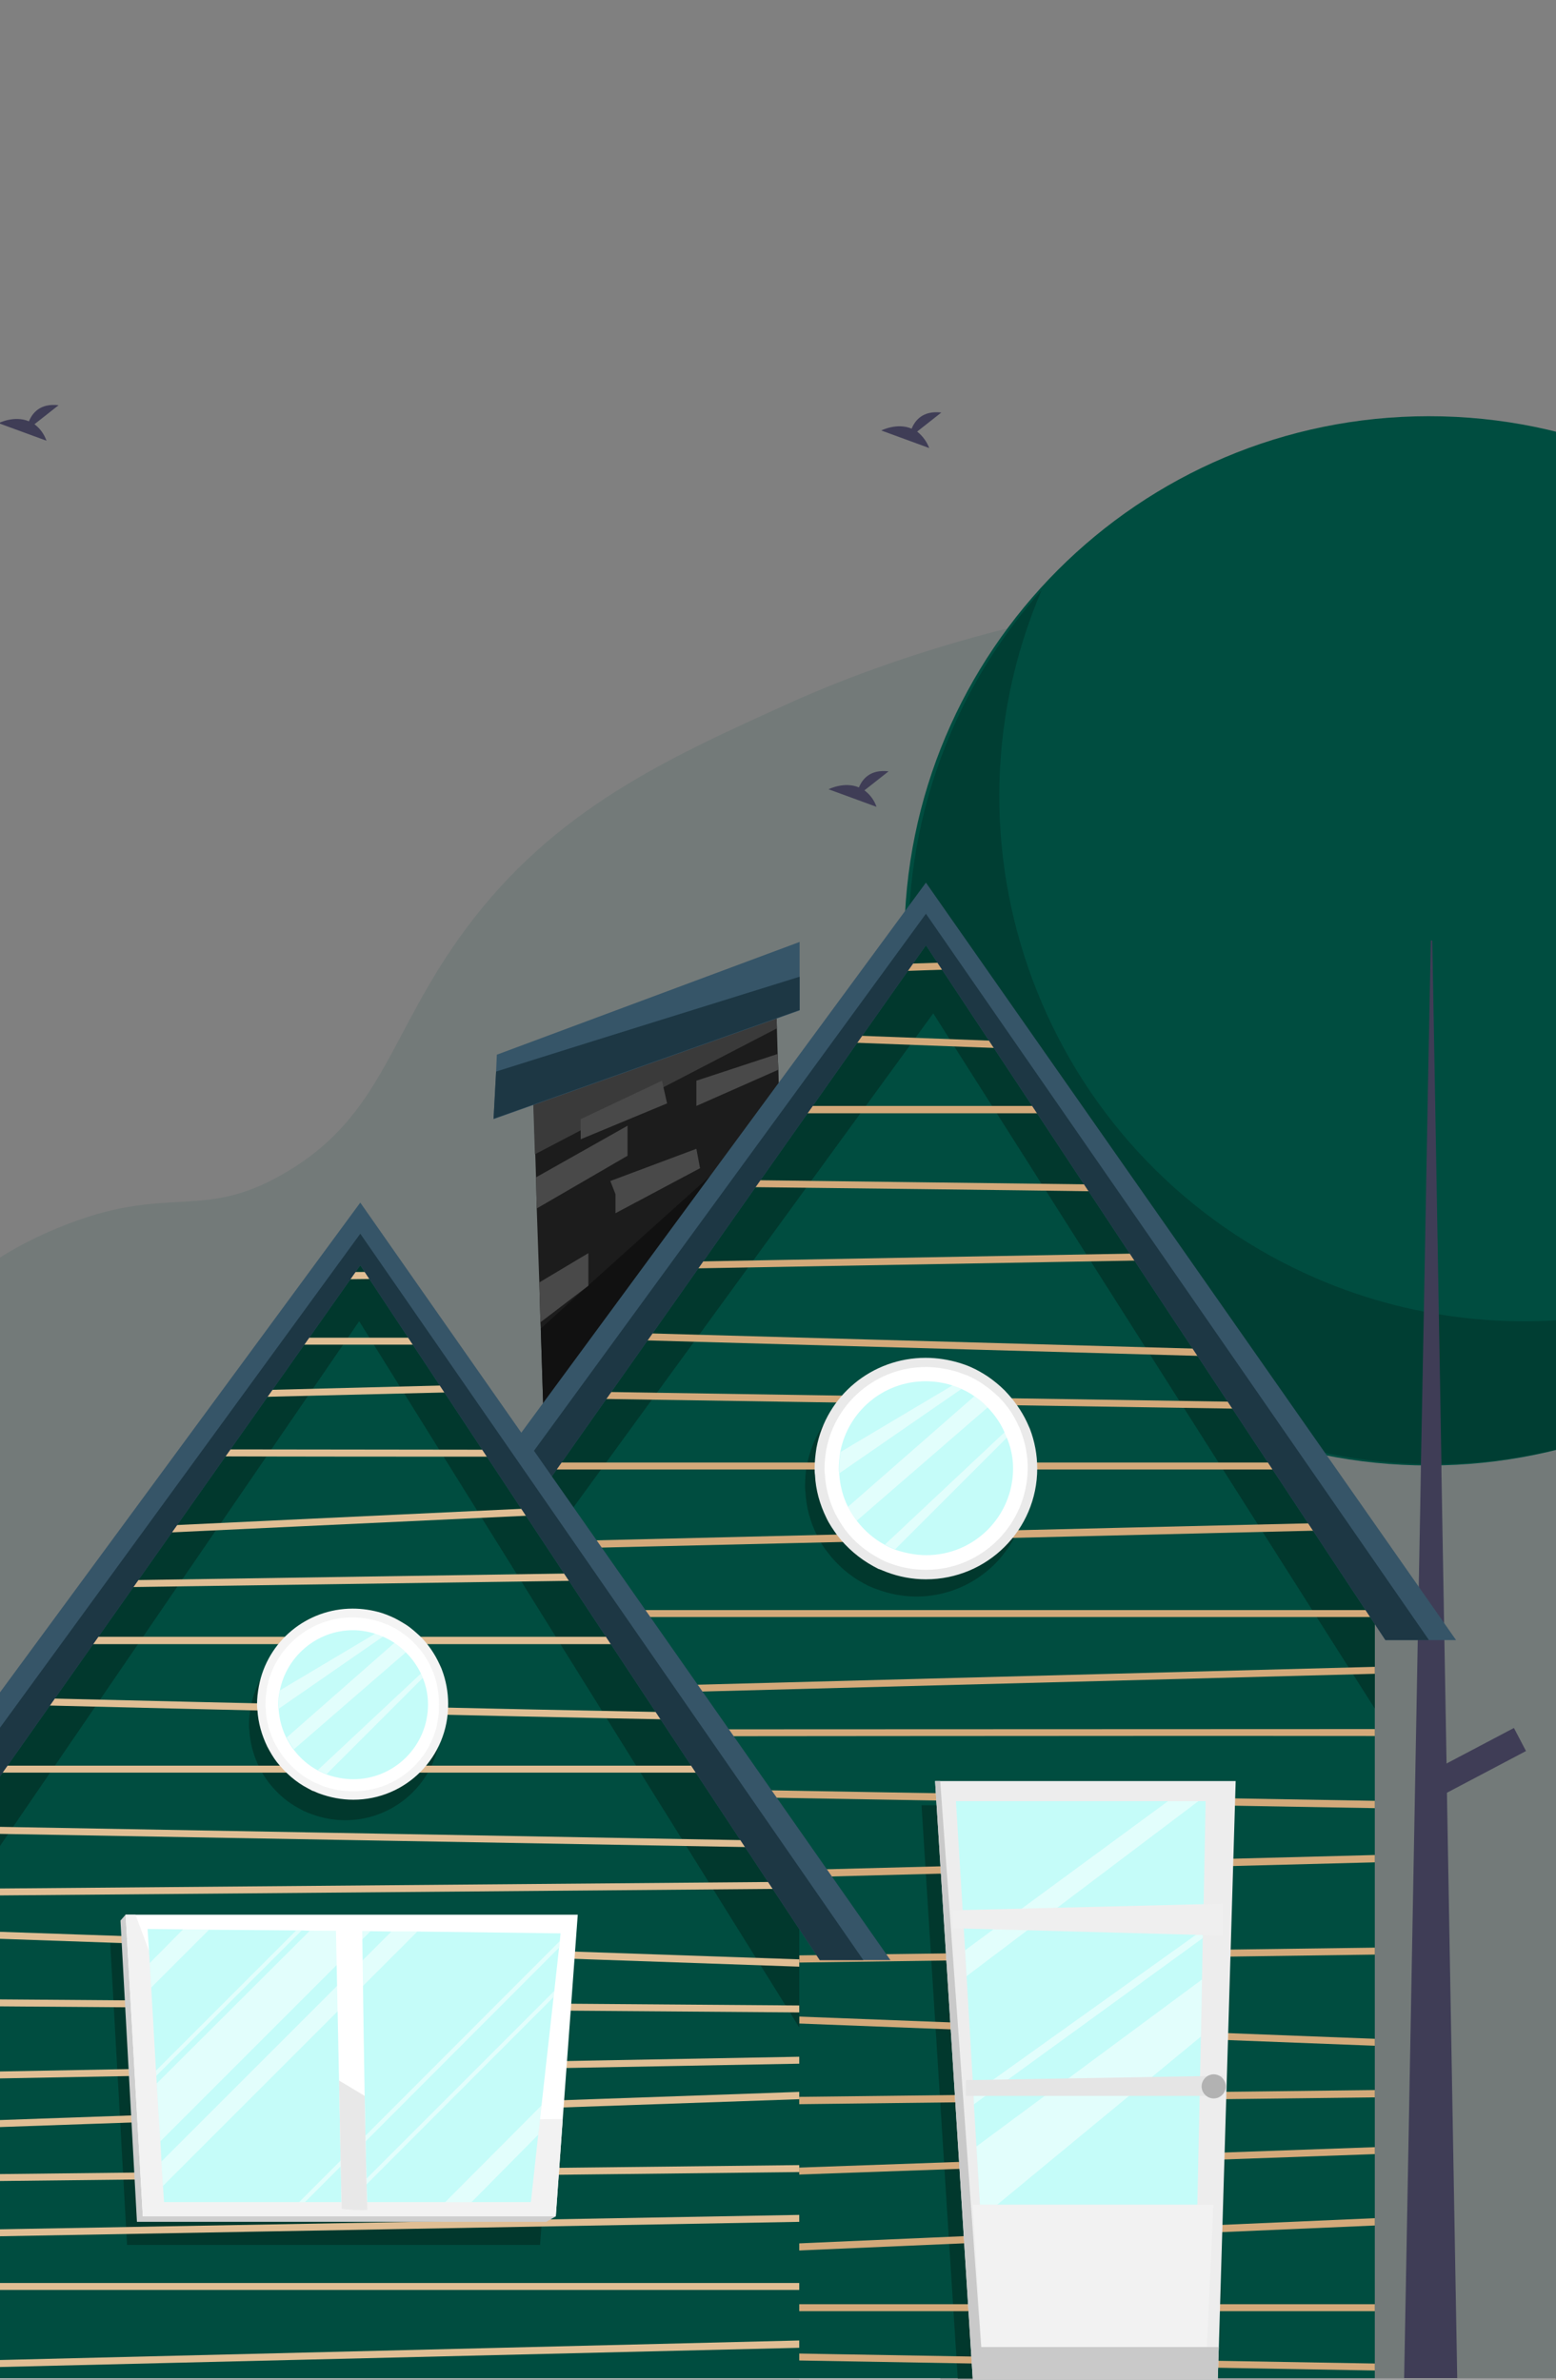<?xml version="1.0" encoding="UTF-8" standalone="no"?>
<!-- Generator: Adobe Illustrator 25.0.1, SVG Export Plug-In . SVG Version: 6.00 Build 0)  -->

<svg
   version="1.1"
   id="Layer_1"
   x="0px"
   y="0px"
   viewBox="0 0 425 650"
   xml:space="preserve"
   width="425"
   height="650"
   xmlns="http://www.w3.org/2000/svg"
   xmlns:svg="http://www.w3.org/2000/svg"><rect x="0" y="0" width="425" height="650" fill="#808080" stroke="none"/><defs
   id="defs466" />
<style
   type="text/css"
   id="style2">
	.st0{opacity:0.1;fill:#004D40;enable-background:new    ;}
	.st1{fill:#004D40;}
	.st2{opacity:0.2;enable-background:new    ;}
	.st3{fill:#3F3D56;}
	.st4{display:none;}
	.st5{display:inline;fill:#00604E;}
	.st6{display:inline;fill:#00352B;}
	.st7{display:inline;}
	.st8{fill:#C69C6D;}
	.st9{opacity:0.5;fill:#B3B3B3;enable-background:new    ;}
	.st10{fill:#C19161;}
	.st11{fill:#999999;}
	.st12{fill:#FBB03B;}
	.st13{fill:#00604E;}
	.st14{display:inline;fill:#EF9D30;}
	.st15{display:inline;fill:#004D40;}
	.st16{fill:#A67C52;}
	.st17{fill:#00352B;}
	.st18{opacity:0.5;}
	.st19{fill:#B3B3B3;}
	.st20{fill:#1C1C1C;}
	.st21{fill:#111111;}
	.st22{fill:#3A3A3A;}
	.st23{fill:#01382D;}
	.st24{fill:#D3A97A;}
	.st25{fill:#365568;}
	.st26{fill:#1D3744;}
	.st27{fill:#EAEAEA;}
	.st28{fill:#FFFFFF;}
	.st29{fill:#C5FCF9;}
	.st30{fill:#EDEDED;}
	.st31{opacity:0.5;fill:#FFFFFF;enable-background:new    ;}
	.st32{fill:#EFEFEF;}
	.st33{fill:#E5E5E5;}
	.st34{fill:#F2F2F2;}
	.st35{fill:#C9C9C9;}
	.st36{fill:#B2B2B2;}
	.st37{fill:#E0BE94;}
	.st38{fill:#CECECE;}
	.st39{fill:#E8E8E8;}
	.st40{fill:#F4F4F4;}
	.st41{fill:#494949;}
	.st42{fill:#2F2E41;}
	.st43{fill:#FFB8B8;}
	.st44{opacity:0.4;enable-background:new    ;}
</style>
<path
   class="st0"
   d="m 15.606,335.483 c -43.2,17.9 -40.6,46.3 -70.3,51.3 -29.3,5 -36.6,-20.2 -92.5,-30.9 -20.8,-4 -44.7,-4.6 -61.5,6.6 -16.2,10.8 -21.4,29.3 -24.2,46.5 -2.1,13 -3.4,26.6 2.4,38.7 4,8.4 11.2,15.5 16.1,23.6 17.2,28.1 5,62.7 -13.6,90.1 -8.7,12.9 -18.8,25.1 -25.6,38.8 -6.8,13.7 -9.8,29.4 -4,43.3 5.8,13.8 19.8,24.2 34.8,31.5 30.6,14.8 66.7,19.1 101.9,21.5 77.9,5.3 156.2,3 234.2,0.7 59.2,-1.8 48.7,-4.4 86.3,-6.2 170.8,-8 230.3,19.2 262.4,-17.5 15.3,-17.5 13.7,-45.1 10.4,-100.4 -6.9,-115.8 -44.9,-138 -47.3,-226.2 -2.6,-94.9 39.9,-121.7 15,-155.8 -36.8,-50.4 -157.3,-29.6 -225,1.2 -32.9,14.9 -63.6,28.8 -87.7,61.2 -21.2,28.4 -22.6,51.2 -49.6,66.9 -23.1,13.6 -31.7,2.4 -62.2,15.1 z"
   id="path4" />
<g
   id="g430"
   transform="translate(-274.294,9.083)">
	<g
   id="g428">
		<g
   id="g426">
			<g
   id="group-1">
				<path
   id="Vector_5"
   class="st1"
   d="m 664.6,391.2 c 79.2,0 143.3,-64.2 143.3,-143.3 0,-79.2 -64.2,-143.3 -143.3,-143.3 -79.2,0 -143.3,64.2 -143.3,143.3 0,79.1 64.1,143.3 143.3,143.3 z" />
				<path
   id="Vector_6"
   class="st2"
   d="m 558.8,152.1 c -31.1,72.8 2.7,157 75.5,188.2 27.6,11.8 58.2,14.6 87.6,8.1 29.3,-6.5 55.8,-22.1 75.8,-44.6 C 766.6,376.6 682.3,410.4 609.5,379.3 536.7,348.2 502.9,263.9 534,191.1 c 6.1,-14.3 14.5,-27.4 24.8,-39 z" />
			</g>
			<g
   id="Group_2">
				<path
   id="Vector_7"
   class="st3"
   d="M 672.4,647.1 657.8,643 v -1.6 l 4.4,-238.4 0.2,-11.9 v -0.3 l 0.8,-41.7 1.1,-60.4 v 0 l 0.8,-40.9 h 0.4 l 0.8,44.3 1,57.7 0.7,40.9 v 0.3 1.7 0 l 1.4,79.8 0.1,7.9 2.9,165 z" />
				<path
   id="Vector_8"
   class="st3"
   d="m 687.8,462.9 -23.7,12.5 3.3,6.3 23.7,-12.5 z" />
			</g>
			<g
   class="st4"
   id="g48">
				<path
   class="st5"
   d="m 820.4,524.8 -0.7,1 -18.3,26.9 -30.4,4.2 -24.5,-5.9 -13.5,20.5 -24.3,-8.6 -14.1,17.5 -19.7,-5.1 -51.4,-3.1 -10.1,-23.6 -28.7,-5.1 -28.7,-36.3 5.4,-10.6 2,-3.9 4.8,-9.3 2.9,-5.7 -5.3,-6.5 -15.8,-19.7 1.1,-4.3 0.3,-1 5.9,-22.6 c 0.2,0 0.3,0.1 0.3,0.1 0,0 5.9,-3.4 8.4,-3.4 l 6.8,1.7 1.7,1.7 h 2.5 c 0,0 1,-1.3 2.1,-2.5 0.9,-1 1.7,-2.1 2.1,-2.4 0.8,-0.7 1.8,-4.4 1.8,-4.4 l 0.5,-0.4 7.1,1.2 18.8,-12.5 3.1,1.6 3.7,-0.2 17.3,24 1.7,2.4 3.6,-1.7 20.9,-10.1 -0.8,-24.5 0.4,-0.5 1.9,-2.4 16.3,-20.7 31.2,-3.1 28.7,16.6 -4.2,22 h 24.5 l 27,16.9 -0.4,5.8 -1.3,23.6 18.2,5.6 9.7,3 -0.7,31.4 z"
   id="path12" />
				<path
   class="st6"
   d="m 804,512.1 -11,5.1 -5,4.7 -3.5,-2.9 -9.7,-3.4 c 0,0 -9.5,-4.4 -12.6,-4.2 -3,0.2 -20.1,7.1 -20.1,7.1 l -15.1,7.2 h -7.5 l -2.6,-2.5 h -6.7 l -4.6,-4.2 -7.7,-8.8 1.4,-11.4 -2.6,-6.2 -4,0.4 -5,6.9 h -8.1 c 0,0 -4.8,1.2 -6.4,1.8 -1.5,0.6 -4.3,1.2 -4.3,1.2 l -4.7,-3 -7.5,1.8 c 0,0 -5.7,0.3 -7,0.8 -1.3,0.6 -6.7,-5.4 -6.7,-5.4 0,0 -5.5,-3.6 -7.4,-3.5 -1.9,0.1 -4.7,-4.7 -4.7,-4.7 l -2.2,-7.2 -5.9,-10.7 -4.3,6.6 -3.5,2.6 c 0,0 -3.6,9.2 -4.5,9.2 -0.9,0 -3.4,0 -5.2,-0.7 -1.8,-0.7 -3.9,1.8 -3.9,1.8 l -2.5,0.3 h -7.2 l -5.2,6.8 c 0,0 -4.7,1.9 -5.5,1.6 -0.8,-0.3 -5.1,-3.1 -6.3,-3.7 -1.2,-0.6 -5.5,-1.9 -6.8,-1.8 -0.6,0 -3.7,1.4 -6.9,2.9 l 2,-3.9 4.8,-9.3 2.9,-5.7 -5.3,-6.5 16.2,-6.2 17,-0.8 c 0,0 14.4,-9.3 16.3,-8.9 1.9,0.4 24.2,-3.2 24.2,-3.2 H 669 l 31.1,-7.3 5.6,-7 1.1,-1 6.5,1.5 v -9.9 l 2.5,-7.1 8,-4.4 8.5,-2.5 9.2,3.6 14.4,3.9 7.1,5.1 5.3,-3.1 11.2,5.6 4.7,-0.9 -1.3,23.6 18.2,5.6 c -4.7,2.4 -9.8,5.1 -10.8,5.5 -1.9,0.8 -2.3,0 -2.3,0 l -2.8,5.7 -8.4,0.5 2,6.1 5,6.2 7.5,3.6 8.5,5.1 v 3.5 l 1.9,10 z"
   id="path14" />
				<path
   class="st6"
   d="m 819.8,525.7 -18.3,26.9 -30.4,4.2 -24.5,-5.9 -13.6,20.5 -24.3,-8.6 -14.1,17.5 -19.7,-5.1 -51.4,-3.1 -10.1,-23.6 -28.7,-5.1 -28.7,-36.3 7.4,-14.5 1.4,5.1 4.5,5.3 8.3,3.4 10.1,1.3 3,3.7 v 7.2 l 4.9,4.4 6.2,1.6 7.3,1 4.5,-2.5 3.5,-2.1 6.1,2.1 1.8,1.4 6.1,11.5 c 0,0 0.7,3.8 0,5.9 -0.7,2.1 2.6,5.2 2.6,5.2 l 2.4,3 1.7,2.4 4.5,4.7 5.1,1.6 5.1,-4.2 h 3.6 l 4,-2.1 4.6,-1.9 8.9,-1.6 5.3,3.5 2.8,2.1 h 6.2 l 8.5,-6.3 9.5,4.2 h 7.6 l 2.5,-5.3 4.7,-7.5 6.4,-2.9 2.2,-4.6 2,-4.4 11.4,4.4 4.7,-10.2 0.8,-3.4 9.2,-3.5 3.1,-0.9 7.8,6.8 2.3,2.1 c 0,0 4.1,-0.7 5.6,0 1.6,0.7 7.1,1.4 7.1,1.4 0,0 1.9,3.2 4.1,5 2.2,1.8 9.7,2.6 9.7,2.6 l 3.7,-4.4 c 0,0 8.1,0.7 9.7,0.5 1.3,0.1 5.3,-1.4 9.3,-2.5 z"
   id="path16" />
				<path
   class="st5"
   d="m 734.1,444.8 c -1.8,1 -4.7,4.1 -4.7,4.1 l -3.4,6.6 -5.2,1.4 -5.6,2.7 -5.9,-1.2 -6.1,9 -3.1,6.5 -4.3,11 -4.7,1.2 0.8,12.6 13.1,3.5 c 0,0 4.4,4.6 6.2,5 1.8,0.4 8.5,5.6 8.5,5.6 l 5.2,3 c 0,0 2.2,-4.9 3,-4.5 0.8,0.4 7.7,3.3 7.7,3.3 h 7 l 6.4,-2 2.6,8 h 4.7 l 6.6,-1 3.6,-3.8 2.2,-8 c 0,0 0.1,-1.1 2.3,-2.2 2.2,-1.1 6.4,-3.7 7.5,-2.4 1.1,1.3 6.7,-3 6.7,-3 l 3.5,-7.4 -4.1,-4.8 -8,-4.5 3.3,-3.6 5.2,-7.8 1.7,-6 -4.4,-1.2 -5.7,-5.3 -4.1,-4.2 -8.2,-2.1 -9.7,2.1 -2.8,-3.6 -6.7,-1.7 -3.3,-1.9 -4.4,-5.4 z"
   id="path18" />
				<g
   class="st7"
   id="g34">
					<path
   class="st8"
   d="m 768.4,509.5 v 2.8 l -6.2,-0.8 -0.7,-0.1 -2.1,-0.3 -0.7,-0.1 -6.1,-0.8 -0.6,-0.1 -9.4,-1.2 -0.7,-0.1 -5.2,-0.7 -1.3,0.5 -0.6,0.2 -5.7,2.1 -0.6,0.2 -8.1,2.9 -0.6,0.2 -4.2,1.5 -2.5,0.9 -0.1,0.1 -0.4,0.4 -5.1,5.4 -0.4,0.5 -1.6,1.7 -0.4,0.4 -6.2,6.5 -3,4 -0.4,0.5 -6.5,8.6 -0.4,0.5 -1.3,1.7 c -0.1,4.6 0.1,10 0.3,15.3 0,0.2 0,0.4 0.1,0.6 0.2,2.9 0.4,5.6 0.5,8.3 0,0.2 0.1,0.4 0.1,0.6 0.7,8.5 1.4,15.1 1.4,15.1 l 6,16 0.3,0.8 2.6,6.9 0.2,0.6 2.3,6.2 0.3,0.6 2.6,6.8 0.2,0.6 2.9,7.7 2.7,7.2 h -70 c 0,0 0.7,-2.2 1.9,-5.8 0.1,-0.2 0.2,-0.4 0.2,-0.6 1.7,-5.4 4.4,-13.5 7.2,-22.5 0.1,-0.2 0.1,-0.4 0.2,-0.6 0.2,-0.4 0.3,-0.9 0.4,-1.3 0.1,-0.2 0.1,-0.4 0.2,-0.6 2.1,-6.6 4.2,-13.4 6,-19.7 0.3,-0.8 0.5,-1.6 0.7,-2.5 0.1,-0.2 0.1,-0.4 0.2,-0.6 1.1,-3.7 2.4,-8.2 3.7,-12.8 0.1,-0.2 0.1,-0.4 0.2,-0.6 1.8,-6 3.7,-12.3 5.5,-17.6 0.1,-0.2 0.1,-0.4 0.2,-0.6 1.2,-3.6 2.4,-6.8 3.3,-9.2 -0.5,-1.2 -1.1,-2.3 -1.6,-3.4 -0.1,-0.2 -0.2,-0.4 -0.3,-0.6 -1.9,-3.6 -3.9,-6.9 -5.5,-9.3 -0.1,-0.2 -0.2,-0.3 -0.3,-0.5 -0.9,-1.3 -1.6,-2.3 -2.1,-2.9 -0.2,-0.2 -0.3,-0.4 -0.4,-0.5 -0.1,-0.1 -0.2,-0.2 -0.2,-0.2 l -3.4,-3.5 -0.4,-0.5 -2.2,-2.2 -0.4,-0.4 -5.8,-6 -0.4,-0.4 -7.2,-7.5 -0.4,-0.4 -7.9,-8.2 -0.4,-0.4 -3.7,-3.8 -0.4,-0.4 -1.5,-1.5 -11.5,-7.6 -0.6,-0.4 -7.4,-4.9 -0.5,-0.4 -2.8,-1.8 -0.1,-0.6 -1,-4.8 c 0,0 3,2.3 6.8,5 0.2,0.1 0.3,0.3 0.5,0.4 2.4,1.8 5.1,3.7 7.4,5.4 0.2,0.2 0.4,0.3 0.5,0.4 3.3,2.4 5.8,4.1 5.8,3.8 0,-0.3 -0.6,-2.8 -1.4,-6.2 -0.1,-0.2 -0.1,-0.4 -0.2,-0.6 -0.7,-3.1 -1.6,-6.7 -2.4,-9.7 -0.1,-0.2 -0.1,-0.4 -0.2,-0.6 -0.8,-3.2 -1.3,-5.5 -1.3,-5.5 h 2.3 l 1.4,4 0.2,0.6 3.3,9.5 0.2,0.6 2.9,8.4 2.7,2.5 0.4,0.4 4.5,4.3 0.4,0.4 7,6.7 0.4,0.4 5.6,5.3 0.8,0.8 0.3,-7.2 v -0.6 l 0.1,-1.1 2.2,-3.5 0.3,-0.5 1.4,-2.3 0.4,-0.6 3.8,-6.2 -1.6,-9 -0.1,-0.7 -1.3,-7.3 1.2,-0.5 0.7,-0.3 1.3,6.4 0.2,0.7 2,9.5 9.6,-5.3 0.5,-0.3 3.7,-2.1 0.4,3.4 -2.9,1.7 -0.5,0.3 -9.3,5.3 -2.1,3.7 -0.4,0.6 -3.2,5.6 -0.3,0.5 -1,1.8 0.3,1 0.2,0.6 2.1,7.3 0.2,0.6 1.1,4 0.8,0.6 0.5,0.4 5.7,4 0.6,0.4 2.2,1.5 0.5,0.4 2.3,1.6 3.7,2.6 0.6,0.4 2.6,1.8 0.5,0.3 1.7,1.2 1.1,-0.7 0.5,-0.3 7.6,-4.8 0.5,-0.3 6.7,-4.2 0.5,-0.4 5.3,-3.4 0.5,-0.3 2.2,-1.3 0.3,-1.9 0.1,-0.7 1.2,-9.1 0.1,-0.6 0.7,-5.7 1.1,-0.2 2,-0.3 v 14.7 l 8.8,-2.5 0.6,-0.2 4.7,-1.3 0.6,-0.2 9.6,-2.7 0.6,-0.2 h 0.1 l 3.6,-1.5 0.5,-0.2 6.8,-2.8 0.6,-0.2 3.3,-1.3 0.6,-0.3 7.6,-3.1 0.6,-0.3 5.2,-2.2 v 1.9 l -4,1.7 -0.6,0.3 -9.1,3.8 -0.6,0.3 -2.1,0.9 -0.6,0.2 -7.1,3 -0.5,0.2 -1.2,0.5 1.5,0.3 0.7,0.2 12.7,2.5 0.6,0.1 3.3,0.6 0.7,0.2 5.7,1.1 0.7,0.2 z"
   id="path20" />
					<polygon
   class="st9"
   points="652.8,504.6 651.2,512.1 648.9,507.9 649.7,508.7 650,501.5 650,501 650,499.9 652.2,496.4 652.5,495.9 653.9,493.6 654.3,493 658.1,486.8 656.6,477.8 656.4,477.2 655.1,469.9 656.3,469.4 659.4,488.8 652.8,500 "
   id="polygon22" />
					<polygon
   class="st10"
   points="689.7,523.6 690.2,523.3 696.9,519.1 697.4,518.8 702.8,515.4 703.3,515.1 705.4,513.7 705.6,511.7 705.7,511.1 706.9,501.9 707,501.3 707.7,495.6 708.8,495.5 708.4,518.5 681.6,535 671.4,523.2 675.1,525.7 675.7,526.1 678.2,527.9 678.8,528.2 680.5,529.4 681.6,528.7 682,528.4 "
   id="polygon24" />
					<path
   class="st10"
   d="m 768.4,510.8 v 1.5 l -6.2,-0.8 -0.7,-0.1 -2.1,-0.3 -0.7,-0.1 -6.1,-0.8 -0.6,-0.1 -9.4,-1.2 -0.7,-0.1 -5.2,-0.7 -1.3,0.5 -0.6,0.2 -5.7,2.1 -0.6,0.2 -8.1,2.9 -0.6,0.2 -4.2,1.5 c 1,-2.1 1.8,-3.7 1.8,-3.7 l 17.6,-6.2 z"
   id="path26" />
					<path
   class="st10"
   d="m 666.8,554.8 c 1.2,-3.6 2.4,-6.8 3.3,-9.2 -0.5,-1.2 -1.1,-2.3 -1.6,-3.4 -0.1,-0.2 -0.2,-0.4 -0.3,-0.6 -1.9,-3.6 -3.9,-6.9 -5.5,-9.3 -0.1,-0.2 -0.2,-0.3 -0.3,-0.5 -0.9,-1.3 -1.6,-2.3 -2.1,-2.9 -0.2,-0.2 -0.3,-0.4 -0.4,-0.5 -0.1,-0.1 -0.2,-0.2 -0.2,-0.2 l -3.4,-3.5 -0.4,-0.5 -2.2,-2.2 -0.4,-0.4 -5.8,-6 -0.4,-0.4 -7.2,-7.5 -0.4,-0.4 -7.9,-8.2 -0.4,-0.4 -3.7,-3.8 -0.4,-0.4 -1.5,-1.5 -11.5,-7.6 -0.6,-0.4 -7.4,-4.9 -0.5,-0.4 -2.8,-1.8 -0.1,-0.6 3.6,1.8 0.6,0.3 4.4,2.2 3.9,2.4 0.6,0.4 13.2,7.8 0.5,0.3 4,4.3 0.4,0.4 7.2,7.7 0.4,0.5 7.2,7.7 0.4,0.4 5.9,6.4 0.4,0.4 2.7,2.9 0.4,0.5 3.1,3.3 0.4,0.4 2.9,3.1 0.4,0.5 5.9,6.4 0.4,0.5 2.9,3.2 -2.3,15.8 -0.1,0.6 -2.1,15 v 0.5 l -2.5,17.7 -0.1,0.6 6.5,18.5 0.2,0.6 1.3,3.7 0.2,0.6 1.7,4.9 6.6,8.2 0.4,0.5 5.9,7.3 17,-2.6 2.7,7.2 H 640 c 0,0 0.7,-2.2 1.9,-5.8 0.1,-0.2 0.2,-0.4 0.2,-0.6 1.7,-5.4 4.4,-13.5 7.2,-22.5 0.1,-0.2 0.1,-0.4 0.2,-0.6 0.2,-0.4 0.3,-0.9 0.4,-1.3 0.1,-0.2 0.1,-0.4 0.2,-0.6 2.1,-6.6 4.2,-13.4 6,-19.7 0.3,-0.8 0.5,-1.6 0.7,-2.5 0.1,-0.2 0.1,-0.4 0.2,-0.6 1.1,-3.7 2.4,-8.2 3.7,-12.8 0.1,-0.2 0.1,-0.4 0.2,-0.6 1.8,-6 3.7,-12.3 5.5,-17.6 0.2,0.1 0.3,-0.1 0.4,-0.2 z"
   id="path28" />
					<g
   id="g32">
						<path
   class="st11"
   d="m 698.9,610.7 -25,-0.9 -23.7,-0.8 c -0.1,0.2 -0.1,0.4 -0.2,0.6 l 24.1,0.8 25,0.9 z m 2.5,6.8 -26.1,-3.3 -25.7,-3.3 c -0.1,0.2 -0.1,0.4 -0.2,0.6 l 26.2,3.3 26.1,3.3 z m -12.8,-46.1 -18.5,1 -9.1,0.5 c -0.1,0.2 -0.1,0.4 -0.2,0.6 l 9.1,-0.5 18.6,-1 c 0.2,-0.2 0.2,-0.4 0.1,-0.6 z m 7.4,31.6 -28.5,-12.3 -10.4,-4.5 c -0.1,0.2 -0.1,0.4 -0.2,0.6 l 10.5,4.5 28.8,12.5 z m -79.6,-119.6 -1.2,0.7 -1.7,0.9 0.6,0.4 1.8,-1 1.2,-0.6 c -0.3,-0.1 -0.5,-0.3 -0.7,-0.4 z m 41.9,-7.9 c -0.6,0.6 -1.3,1.1 -1.9,1.6 l 0.1,0.7 c 0.7,-0.6 1.3,-1.1 1.9,-1.7 z m -22.9,19.7 c -0.6,0.6 -1.3,1.1 -1.9,1.6 -0.8,0.7 -1.6,1.3 -2.4,2 l 0.4,0.4 c 0.8,-0.7 1.5,-1.3 2.4,-2 0.7,-0.6 1.3,-1.1 1.9,-1.6 z m -4.9,-4.7 c -0.5,0.6 -1,1.1 -1.5,1.7 -0.7,0.8 -1.3,1.5 -2,2.3 l 0.4,0.4 c 0.7,-0.8 1.4,-1.6 2.1,-2.4 0.5,-0.5 0.9,-1.1 1.4,-1.6 z m 24.9,11.5 -5.4,-1 v 0.6 l 5.6,1.1 z m -2.9,-6.1 -0.3,0.5 3.9,2.9 0.3,-0.5 z m 18.1,-15.9 -0.5,0.3 1.2,3.1 0.5,-0.3 z m -16.3,13 -0.4,0.6 5.6,-0.5 0.4,-0.6 z m 3.3,16.9 -7.4,1.1 -1.5,2.1 -1.6,2.2 0.4,0.4 1.5,-2.2 1.4,-2 7.3,-1.1 z m -14.7,-7.7 -1.8,2.7 -1.6,2.5 0.4,0.4 1.6,-2.4 1.8,-2.7 z m 23,17.2 -7.9,3.8 -2.2,1.1 0.4,0.5 2.2,-1.1 8,-3.9 z m -6.2,-4.3 -4.8,4.9 -1.7,1.7 0.4,0.4 1.7,-1.7 4.8,-5 z m 15.4,10.6 -10.3,4.8 -2.7,1.3 c 0.1,0.2 0.2,0.3 0.3,0.5 l 2.8,-1.3 10.4,-4.9 z m -6.4,-4.5 -7,5.8 -1.7,1.4 c 0.1,0.1 0.2,0.3 0.4,0.5 l 1.8,-1.5 7.1,-5.9 z m 19.3,41.3 -15.7,-5.7 -5.6,-2.1 c -0.1,0.2 -0.1,0.4 -0.2,0.6 l 5.7,2.1 15.8,5.7 c 0.1,-0.2 0,-0.4 0,-0.6 z m -9.8,-34.6 -7,9.4 -3.1,4.2 c 0.1,0.2 0.2,0.4 0.3,0.6 l 3.2,-4.3 7.1,-9.5 z m -53.5,-48.9 -3.4,1.8 c 0.1,0.2 0.1,0.4 0.2,0.6 l 3.4,-1.8 z m -8.3,4.4 -1.2,0.7 -1.7,0.9 0.6,0.4 1.8,-1 1.2,-0.6 c -0.3,-0.1 -0.5,-0.3 -0.7,-0.4 z m 41.9,-7.9 c -0.6,0.6 -1.3,1.1 -1.9,1.6 l 0.1,0.7 c 0.7,-0.6 1.3,-1.1 1.9,-1.7 z m -22.9,19.7 c -0.6,0.6 -1.3,1.1 -1.9,1.6 -0.8,0.7 -1.6,1.3 -2.4,2 l 0.4,0.4 c 0.8,-0.7 1.5,-1.3 2.4,-2 0.7,-0.6 1.3,-1.1 1.9,-1.6 z m -4.9,-4.7 c -0.5,0.6 -1,1.1 -1.5,1.7 -0.7,0.8 -1.3,1.5 -2,2.3 l 0.4,0.4 c 0.7,-0.8 1.4,-1.6 2.1,-2.4 0.5,-0.5 0.9,-1.1 1.4,-1.6 z m 57.5,72 -15.7,-5.7 -5.6,-2.1 c -0.1,0.2 -0.1,0.4 -0.2,0.6 l 5.7,2.1 15.8,5.7 c 0.1,-0.2 0,-0.4 0,-0.6 z M 655.4,502 650,501 v 0.6 l 5.6,1.1 z m -2.9,-6.1 -0.3,0.5 3.9,2.9 0.3,-0.5 z m 18.1,-15.9 -0.5,0.3 1.2,3.1 0.5,-0.3 z m -16.3,13 -0.4,0.6 5.6,-0.5 0.4,-0.6 z m 33.7,69.5 -15.7,-5.7 -5.6,-2.1 c -0.1,0.2 -0.1,0.4 -0.2,0.6 l 5.7,2.1 15.8,5.7 c 0.1,-0.2 0,-0.4 0,-0.6 z m -30.4,-52.6 -7.4,1.1 -1.5,2.1 -1.6,2.2 0.4,0.4 1.5,-2.2 1.4,-2 7.3,-1.1 z m -14.7,-7.7 -1.8,2.7 -1.6,2.5 0.4,0.4 1.6,-2.4 1.8,-2.7 z m 23,17.2 -7.9,3.8 -2.2,1.1 0.4,0.5 2.2,-1.1 8,-3.9 z m -6.2,-4.3 -4.8,4.9 -1.7,1.7 0.4,0.4 1.7,-1.7 4.8,-5 z m 15.4,10.6 -10.3,4.8 -2.7,1.3 c 0.1,0.2 0.2,0.3 0.3,0.5 l 2.8,-1.3 10.4,-4.9 z m -6.4,-4.5 -7,5.8 -1.7,1.4 c 0.1,0.1 0.2,0.3 0.4,0.5 l 1.8,-1.5 7.1,-5.9 z m -60.2,-43.6 -2.2,1.6 -0.7,0.6 0.5,0.4 0.8,-0.6 2.1,-1.5 c -0.2,-0.2 -0.3,-0.3 -0.5,-0.5 z m 79.5,84.9 -15.7,-5.7 -5.6,-2.1 c -0.1,0.2 -0.1,0.4 -0.2,0.6 l 5.7,2.1 15.8,5.7 c 0.1,-0.2 0,-0.4 0,-0.6 z m -9.8,-34.6 -7,9.4 -3.1,4.2 c 0.1,0.2 0.2,0.4 0.3,0.6 l 3.2,-4.3 7.1,-9.5 z m 3.8,0.5 -0.5,0.3 7.4,16.7 0.4,-0.5 z m 8.2,-5.1 -0.5,0.3 6.2,12.7 0.4,-0.5 z m 14,101.7 -20.3,2.9 -41.7,6.1 c -0.1,0.2 -0.2,0.4 -0.2,0.6 l 42.3,-6.2 20.1,-2.9 z m -5.3,-14.3 -25,-0.9 -23.7,-0.8 c -0.1,0.2 -0.1,0.4 -0.2,0.6 l 24.1,0.8 25,0.9 z m 2.5,6.8 -26.1,-3.3 -25.7,-3.3 c -0.1,0.2 -0.1,0.4 -0.2,0.6 l 26.2,3.3 26.1,3.3 z m -12.8,-46.1 -18.5,1 -9.1,0.5 c -0.1,0.2 -0.1,0.4 -0.2,0.6 l 9.1,-0.5 18.6,-1 c 0.2,-0.2 0.2,-0.4 0.1,-0.6 z m 7.4,31.6 -28.5,-12.3 -10.4,-4.5 c -0.1,0.2 -0.1,0.4 -0.2,0.6 l 10.5,4.5 28.8,12.5 z m 11,-101.7 -0.1,0.6 3.8,1.1 v -0.6 z m -1.3,9.8 -0.1,0.7 c 3,2.3 5.4,4.1 7.3,5.5 l 0.4,-0.4 c -2.2,-1.8 -4.9,-3.8 -7.6,-5.8 z m 14.5,-3.8 -0.6,0.2 c 0.2,2.3 0.4,4.7 0.5,6.9 l 0.6,-0.2 c -0.2,-2.2 -0.4,-4.6 -0.5,-6.9 z m 19.7,-6.1 -0.5,0.2 0.6,1.7 0.5,-0.2 z m 1,2.9 -0.7,-0.2 1.8,5 0.7,0.1 z m 12.7,2.5 -1.5,3.6 0.6,0.1 1.5,-3.6 z m 5.7,-13.4 -0.6,0.3 1.2,1.4 0.6,-0.3 z m 4.6,15.4 -2.4,2.8 0.7,0.1 2.4,-2.8 z m -5.7,-1.1 -0.7,-0.2 1.3,3.7 0.7,0.1 z m -11,-9.3 -0.6,0.2 1,1.5 0.6,-0.2 z m 3.3,-1.3 -0.3,2.1 0.6,-0.3 0.3,-2.1 z m -25.1,8.9 -0.6,0.2 3.9,5.2 0.6,-0.2 z m 9.7,-2.7 -0.1,5.9 0.6,-0.2 0.1,-5.8 z m -37.7,15.7 -0.5,0.4 8.5,6.2 0.4,-0.4 z m 5.9,-3.7 -0.5,0.3 4.7,7.7 0.4,-0.5 z m -15.3,47.4 -15.7,-5.7 -5.6,-2.1 c -0.1,0.2 -0.1,0.4 -0.2,0.6 l 5.7,2.1 15.8,5.7 c 0.1,-0.2 0,-0.4 0,-0.6 z m 0,0 -15.7,-5.7 -5.6,-2.1 c -0.1,0.2 -0.1,0.4 -0.2,0.6 l 5.7,2.1 15.8,5.7 c 0.1,-0.2 0,-0.4 0,-0.6 z m 0,0 -15.7,-5.7 -5.6,-2.1 c -0.1,0.2 -0.1,0.4 -0.2,0.6 l 5.7,2.1 15.8,5.7 c 0.1,-0.2 0,-0.4 0,-0.6 z m -63.3,-83.5 -3.4,1.8 c 0.1,0.2 0.1,0.4 0.2,0.6 l 3.4,-1.8 z m -3.5,-10.1 -2.4,1.5 c 0.1,0.2 0.1,0.4 0.2,0.6 l 2.4,-1.5 z"
   id="path30" />
					</g>
				</g>
				<g
   class="st7"
   id="g40">
					<path
   class="st12"
   d="m 556.9,475 c 0,-0.1 0,-0.1 0,-0.1 -0.6,0.1 -0.4,0.1 0,0.1 z"
   id="path36" />
					<path
   class="st13"
   d="m 709.1,448.9 c 0.1,0.5 -9.2,18.3 -9.2,18.3 v 2.1 c 0,0 -6.6,16.3 -8.3,17.8 -1.6,1.6 -9.9,3 -12.5,1.9 -2.6,-1.1 -3.8,-1 -3.8,-1 l -11.2,3.1 -9.6,-0.3 -6.6,-3.7 -11.8,-5 -6.4,0.1 -6.8,-3 c 0,0 -2.8,-3.8 -3,-4.3 -0.2,0.3 -4.5,1.3 -5.3,1.3 -0.8,0 -4.2,2.8 -4.2,2.8 0,0 -4.9,0.4 -5.5,0 -0.6,-0.3 -2.9,1.1 -2.9,1.1 0,0 -4.8,3.1 -5.4,3.2 -0.7,0.1 -3.2,3.8 -3.2,3.8 l -8.3,-2.8 c 0,0 -6.9,-2.7 -7.3,-3.6 -0.3,-0.5 -2.6,0.5 -4.9,1.5 -2.3,1 -4.5,2.2 -4.5,2.2 0,0 -8.4,-2.7 -9.5,-3.4 -1.1,-0.7 -2.1,-5.3 -2.2,-5.9 0.9,0 3.3,-0.1 3.3,-0.1 0,0 -6.6,-0.2 -8.5,0 -1.9,0.2 1.1,-1.7 2.7,-5.6 1.6,-3.8 0,-1.8 0,-1.8 l -7.4,-4.4 -1.6,-3.1 7.4,-6.2 3.6,-4.7 0.5,-0.7 c 0,0 -0.1,-0.1 -0.3,-0.2 -1.4,-0.9 -7.1,-4.6 -7.1,-5.2 0,-0.8 0,-4.6 0,-4.6 0,0 6.6,-10.1 7.4,-10.7 0.7,-0.6 4.6,-0.2 5.6,-0.1 0.2,0 0.3,0.1 0.3,0.1 0,0 5.7,-3.2 8.3,-3.2 l 6.6,1.5 1.6,1.5 h 2.5 c 0,0 3.3,-3.8 4.1,-4.5 0.7,-0.6 1.7,-4 1.7,-4 l 0.5,-0.4 6.1,-4.3 8.3,-3.8 8.2,-3.5 2.8,1.3 3.1,1.4 3.7,-0.2 1.7,-0.1 8.1,6.7 1.9,0.7 6.7,3 7.3,-2.1 3.7,-3.6 1.7,-1.4 v -8 l 6.6,-5.7 4.5,1 2.1,0.5 4.3,2.4 v 5.5 l 14.7,6.9 3.8,9.2 c 0,0 2.1,8.5 3.1,11 1.1,2.5 5.5,4.5 5.5,4.5 l 10.8,4.2 c 0,-0.2 2.5,4.1 2.5,4.6 z"
   id="path38" />
				</g>
				<path
   class="st5"
   d="m 650,377.4 2.8,11.7 -4.1,5.1 -2.3,7.9 9.8,7.6 v 3.8 8.4 l 4.9,5.3 3.1,1.7 h 7.6 4.6 l 9.8,-4.8 11.5,8.4 5,1.1 13.8,-1.1 2.9,-3.4 2.9,-6.7 10.4,-3.9 14.2,3.9 6.5,-10.4 c 0,0 -6.5,-14.2 -9,-15.5 -2.6,-1.3 -2.6,-9 -2.6,-9 v -5.2 l -8.3,-5.2 -4.7,-11.6 -21.4,-1.2 -7.6,-1.5 -11.3,4.6 -9.3,-2.3 -7.3,-0.9 -3.6,6.5 -12.2,0.2 z"
   id="path42" />
				<path
   class="st14"
   d="m 616.2,404 17.3,24 -6.3,-1 -4.2,-5.9 -7.8,-1.3 -8,-5.4 h -3.3 l -8.3,3.4 h -5.7 l -4.5,0.8 -3.2,2.5 H 579 c 0.9,-1 1.7,-2.1 2.1,-2.4 0.8,-0.7 1.8,-4.4 1.8,-4.4 l 0.5,-0.4 7.1,1.2 18.8,-12.5 3.1,1.6 z"
   id="path44" />
				<path
   class="st6"
   d="m 690.1,424.8 -5,0.1 c 0,0 -11,2.9 -13.3,2.5 -2.3,-0.4 -8.7,5.4 -9.5,6.5 -0.8,1.1 -2.4,1.5 -2.4,1.5 l -12.7,-7.2 -8.3,0.4 20.9,-10.1 -0.8,-24.5 0.4,-0.5 1.9,-2.4 c 0.7,0.8 1.1,1.3 1.1,1.3 0,0 3.4,10.1 4.3,11 0.9,1 0.1,7 0.1,7 l 22.1,11 z"
   id="path46" />
			</g>
			<g
   class="st4"
   id="g82">
				<polygon
   class="st15"
   points="543.2,294.4 543.2,299.8 531.9,289.7 522.4,291.6 518.5,299.8 510.9,302.8 502.5,299.8 500,301.9 494.1,304 486.9,304 482.3,299 473,301.9 469.3,315.8 463.8,321.7 457.1,323 447.4,321.7 439.8,328.4 430.6,339.8 443.6,339.4 457.1,337.7 468.8,336.4 473.9,341.4 466.7,346.9 470.1,349.4 482.3,344 491.5,340.2 502.5,346.4 507.5,349.4 521.4,354.5 526.4,346.4 526.4,336 535.2,342.7 546.2,346.4 557.6,349.4 565.6,343.1 565.6,334.7 574.8,340.2 587,346.4 598.7,341.9 601.7,331.4 608.4,333.9 616,336.8 629,333.5 629.5,319.9 619.8,317.9 606.7,319.2 595.4,317.5 586.5,312.8 591.6,310.8 599.6,309.5 603,304 606.6,300.5 595.8,297.7 582.7,302.8 574.8,306.6 568.9,301.9 571.9,289.7 565.1,283.9 556.7,284.7 557.6,293.9 557.1,298.1 554.6,299.4 547.9,293.9 "
   id="polygon50" />
				<polygon
   class="st6"
   points="609.4,121.2 609.4,126.7 620.8,116.6 630.2,118.4 634.2,126.7 641.8,129.6 650.2,126.7 652.8,128.8 658.6,130.9 665.8,130.9 670.4,125.8 679.6,128.8 683.4,142.6 688.9,148.5 695.6,149.8 705.3,148.5 712.9,155.2 722.1,166.6 709.1,166.2 695.6,164.5 683.8,163.2 678.8,168.3 685.9,173.7 682.6,176.3 670.4,170.8 661.2,167 650.2,173.2 645.2,176.3 631.3,181.3 626.2,173.2 626.2,162.8 617.4,169.6 606.5,173.2 595.2,176.3 587.2,170 587.2,161.6 577.9,167 565.7,173.2 553.9,168.7 551,158.2 544.3,160.7 536.7,163.7 523.7,160.3 523.2,146.7 532.9,144.7 546,146 557.3,144.3 566.1,139.7 561,137.6 553.1,136.3 549.7,130.9 546,127.3 556.9,124.6 569.9,129.6 577.9,133.4 583.8,128.8 580.8,116.6 587.6,110.7 596,111.5 595.2,120.8 595.6,125 598.1,126.2 604.8,120.8 "
   id="polygon52" />
				<polygon
   class="st15"
   points="487.4,247.2 498.2,240.9 509.2,247.2 517.4,249.9 530,243.2 540.7,252.8 549,257.2 527.2,262.4 504.3,269 504.3,272.3 511.5,285.3 504.3,285.3 498.2,277.4 493,275.2 495.2,285.3 476.2,285.3 470,285.3 455.4,285.3 449.8,280.2 456.6,275.2 449.8,270.7 436.4,271.8 428,272.9 417.9,270.7 418.5,266.8 431.3,260 428,256.1 404.9,257.8 391,255.5 411.2,249.9 421.7,240.9 421.7,231.5 431.3,231.5 439.2,233.1 443.1,221.9 451,209 459.4,209 455.4,220.8 462.2,229.2 472.3,223.6 480.7,227 482.4,233.7 476.2,243.2 "
   id="polygon54" />
				<polygon
   class="st6"
   points="691.4,290 702.3,283.8 713.3,290 721.5,292.8 734.1,286.1 744.7,295.6 753.1,300.1 731.2,305.3 708.4,311.9 708.4,315.2 715.5,328.1 708.4,328.1 702.3,320.3 697.1,318 699.3,328.1 680.2,328.1 674.1,328.1 659.5,328.1 653.9,323.1 660.6,318 653.9,313.5 640.4,314.7 632,315.8 621.9,313.5 622.5,309.6 635.4,302.9 632,299 608.9,300.7 595.1,298.4 615.2,292.8 625.8,283.8 625.8,274.3 635.4,274.3 643.3,276 647.2,264.7 655,251.9 663.4,251.9 659.5,263.7 666.2,272.1 676.3,266.4 684.7,269.8 686.4,276.6 680.2,286.1 "
   id="polygon56" />
				<g
   class="st7"
   id="g74">
					<path
   class="st8"
   d="m 589.4,426 v -73.3 c 0,0 -0.2,-2.5 -0.5,-6.3 -0.1,-0.6 -0.1,-1.1 -0.1,-1.7 0,-0.2 -0.1,-0.4 -0.1,-0.6 l -15.6,-5.7 -1.6,-0.6 -1.1,-0.4 -1.9,-0.7 -2.5,-0.9 -15.1,-13.8 -1.3,-1.1 -9.2,-8.3 -1.6,-1.4 -4.6,-4.2 -9.3,-7.8 -1.3,-1.1 -3.6,-3 -1.4,-1.2 -3.9,-3.2 -3.9,-1.4 -1.6,-0.6 -9.4,-3.5 -2.1,-0.8 -1.8,-0.7 -6.9,0.7 -1.7,0.2 -5.8,0.6 -1.9,0.2 -7,0.7 -13.6,2.9 -1.7,0.4 -4.4,0.9 -1.6,0.4 -12,2.5 -1.7,0.4 -2.5,0.5 -0.3,-0.7 -1.7,-3.7 4.9,-0.9 1.7,-0.3 10.7,-2 1.7,-0.3 5.5,-1 1.7,-0.3 3.2,-0.6 -3,-1.8 -1.6,-1 -7.5,-4.7 -1.9,-1.2 -6.9,-4.3 -1.6,-1 -7,-4.3 1.7,-4.8 5.8,3.1 1.6,0.9 4.9,2.6 1.9,1 9.5,5.1 1.6,0.9 6.6,3.5 7.3,-1.4 1.8,-0.4 8.5,-1.6 1.7,-0.3 0.3,-0.1 8.3,0.3 1.8,0.1 6.1,0.2 1.5,-14.1 -5.2,-8.5 -1,-1.6 -4.1,-6.6 -6.4,-5.9 -1.4,-1.3 -8.5,-7.9 1.5,-1.4 1.3,-1.2 10.5,8.9 1.5,1.3 3.3,2.8 6.3,5.3 1.3,1.1 7.7,6.6 5,7.7 1.3,2 3,4.7 0.3,9.2 2.4,2.2 1.4,1.3 10.1,9.1 1.3,1.2 5.1,4.7 0.3,0.2 1.4,1.1 16.1,13.3 1.3,1.1 4.7,3.8 0.4,0.4 1.5,0.4 7.7,2.1 1.6,0.5 11.7,3.2 c -0.2,-2.3 -0.3,-4.5 -0.5,-6.4 -0.1,-0.6 -0.1,-1.2 -0.1,-1.7 -0.3,-3.7 -0.4,-6.5 -0.5,-7.4 v -0.2 c 0,-0.4 -0.1,-0.9 -0.1,-1.6 -0.4,-4.3 -1.8,-14.3 -2.7,-20 -0.1,-0.7 -0.2,-1.2 -0.3,-1.7 -0.2,-1.4 -0.4,-2.4 -0.4,-2.4 l -0.5,-0.5 -1.6,-1.5 -18.8,-17.8 -1.2,-1.2 -10.4,-9.8 -0.2,-1.1 -0.2,-1.7 -0.5,-4.6 -0.3,-2.1 -2.6,-22 -0.2,-1.7 -0.4,-3 0.6,-4.3 0.3,-2.5 2.8,-21.5 0.2,-1.7 1.3,-10.1 0.3,-1.9 2.1,-16 0.1,-0.3 0.3,-1.4 3.2,-18.2 0.4,-2 2.3,-12.9 0.3,-1.7 0.6,-3.2 -5.8,-10.7 -0.8,-1.5 -3.6,-6.7 -2.3,-4.3 -0.9,-1.5 -2.8,-5.1 -0.8,-1.5 -1.7,-3.2 2.7,-1.3 1.6,-0.8 1.8,3.1 0.9,1.5 3.5,5.9 0.9,1.5 2.3,3.9 3.5,5.3 0.9,1.4 5.8,8.8 3.4,-14.5 0.6,-2.4 1.8,-7.5 0.4,-1.9 0.7,-3 -1.5,-8.2 -0.3,-1.7 -1,-5.4 h 4.6 l 0.6,3.5 0.3,1.7 1.9,11.7 0.3,1.7 0.3,1.9 -0.4,2.6 -0.3,2.2 -3.7,25.8 -0.3,1.7 -0.5,3.7 -0.7,5.1 -0.3,1.9 -3.5,26.5 -0.3,1.7 -0.9,7 -0.3,1.9 -1,7.1 c 0,0 0.2,4.3 0.4,10 0.1,0.6 0.1,1.1 0.1,1.7 0.1,1.7 0.2,3.5 0.3,5.3 0,0.7 0.1,1.4 0.1,2.2 0.3,7.8 0.7,16 0.8,19.7 0,0.8 0.1,1.3 0.1,1.7 0,0.3 0,0.4 0,0.5 0,0.5 0.9,3.6 2.2,7.7 0.2,0.6 0.4,1.2 0.6,1.8 1.2,3.9 2.7,8.4 4,12.4 0.2,0.6 0.4,1.1 0.5,1.6 0.3,0.9 0.6,1.8 0.9,2.6 0.2,0.7 0.4,1.3 0.6,1.9 0.9,2.7 1.5,4.5 1.5,4.5 l 18.1,16.9 4.1,-6 1,-1.4 2.6,-3.8 1.2,-1.7 7.8,-11.4 1.1,-2.6 0.7,-1.6 4.1,-9.6 0.8,-1.7 1.8,-4.3 -0.8,-8.6 -0.2,-1.9 -1.4,-16.3 -0.2,-1.7 -1.3,-15.6 -0.1,-0.5 0.5,-1.1 2.1,-5 0.7,-1.8 2.2,-5.2 1.7,0.4 3.2,0.8 -0.6,3.3 -0.3,1.7 -1.3,7.2 -0.3,1.6 -1.6,8.7 1,4.2 0.4,1.6 5.1,21.4 0.5,2.1 0.7,2.9 1,-2.2 0.7,-1.5 8.6,-18.5 0.9,-7.8 0.2,-1.8 0.6,-5.6 0.2,-1.7 1.4,-12.6 0.2,-1.3 -0.1,-0.4 -1.1,-8.2 h 4.6 l -0.4,7.8 -0.1,1.7 -0.6,13.6 -0.1,1.7 -0.2,3.9 -0.1,1.8 -0.4,8.9 -6.1,21.5 -0.5,1.6 -1.3,4.7 -0.5,1.7 -5.3,19 -0.5,1.7 -1.3,4.6 -1.1,1.2 -1.5,1.6 -10.1,10.9 -1.2,1.3 -8,8.6 -0.4,0.4 c 0,0 0.2,0.5 0.5,1.3 0.7,1.9 2.2,5.6 3.7,10 0.2,0.6 0.4,1.2 0.7,1.8 0.7,1.9 1.4,4 2.2,6.1 0.2,0.6 0.4,1.1 0.6,1.6 2.4,6.8 4.4,13.1 4.4,15.2 0,0.9 0.5,3.3 1.2,6.8 0.2,0.6 0.3,1.2 0.4,1.8 1,4.2 2.3,9.5 3.7,15.1 0.2,0.6 0.3,1.1 0.4,1.6 3,11.7 6.4,24.5 8.3,31.3 0.2,0.6 0.3,1.2 0.5,1.7 0.6,2.1 0.9,3.3 0.9,3.3 v 42.9 c 0,0 1.5,7.6 3.5,17.1 0.1,0.6 0.3,1.2 0.4,1.7 0.5,2.1 0.9,4.3 1.3,6.5 0.2,0.6 0.3,1.1 0.4,1.7 1.2,5.6 2.5,11.3 3.5,15.8 0.2,0.6 0.3,1.2 0.4,1.7 1.1,4.8 2.1,8.2 2.5,8.6 0.1,0.1 0.2,0.5 0.3,1.1 0.1,0.5 0.1,1 0.2,1.7 0.3,3.8 0.4,11.1 0.3,19.6 0,0.6 0,1.1 0,1.7 0,3.7 -0.1,7.5 -0.1,11.4 0,0.6 0,1.2 0,1.7 -0.2,11.1 -0.4,21.9 -0.5,28 0,0.6 -0.1,1.2 -0.1,1.7 -0.1,2.1 -0.1,3.3 -0.1,3.3 l 0.6,7.8 0.2,1.7 1,12.3 1,13.3 0.1,1.7 0.6,7.3 0.2,1.7 1,12.4 h -80 l 1.3,-8.1 0.3,-1.7 2.6,-15.4 0.3,-1.7 2.5,-14.7 0.3,-1.7 1.3,-8 1.3,-14.5 0.2,-1.7 1.2,-13.5 0.2,-1.7 1.7,-23.1 0.1,-1.6 0.1,-1.7 0.5,-8.8 0.1,-1.7 1.1,-20.2 0.1,-1.7 0.3,-5.2 0.1,-1.7 1,-19.4 z"
   id="path58" />
					<polygon
   class="st10"
   points="641.9,185.4 642.5,179.7 642.8,178 644.1,165.4 644.3,164.1 644.2,163.7 643.1,155.6 645.1,155.6 645.7,159 644.1,195.4 630.5,226.8 630.5,217.3 631.6,215.1 632.3,213.5 640.9,195 641.7,187.1 "
   id="polygon60" />
					<polygon
   class="st10"
   points="478.6,227.8 487.5,234.7 508.1,255.9 511.9,276.5 502.2,275 503.7,261 498.5,252.5 497.4,250.9 493.4,244.4 487,238.4 485.5,237.1 477,229.2 "
   id="polygon62" />
					<polygon
   class="st10"
   points="612.2,239 613.4,236.3 614,234.7 618.1,225.2 618.9,223.4 620.7,219.1 620,210.5 619.8,208.5 618.4,192.3 618.2,190.5 616.9,174.9 616.9,174.4 617.3,173.3 619.4,168.3 620.1,166.4 622.2,161.2 623.9,161.6 619.4,174.8 626.5,220 618.2,245.3 598,272.1 595.5,263.3 599.6,257.3 600.6,255.9 603.3,252 604.4,250.3 "
   id="polygon64" />
					<path
   class="st10"
   d="M 600.9,325.7 587,320.5 c -0.2,-2.3 -0.3,-4.5 -0.5,-6.4 -0.1,-0.6 -0.1,-1.2 -0.1,-1.7 -0.3,-3.7 -0.4,-6.5 -0.5,-7.4 v -0.2 c 0,-0.4 -0.1,-0.9 -0.1,-1.6 -0.4,-4.3 -1.8,-14.3 -2.7,-20 -0.1,-0.7 -0.2,-1.2 -0.3,-1.7 -0.2,-1.4 -0.4,-2.4 -0.4,-2.4 l -0.5,-0.5 -1.6,-1.5 -18.8,-17.8 -1.2,-1.2 -10.4,-9.8 -0.2,-1.1 -0.2,-1.7 -0.5,-4.6 -0.3,-2.1 -2.6,-22 -0.2,-1.7 -0.4,-3 0.6,-4.3 0.3,-2.5 2.8,-21.5 0.2,-1.7 1.3,-10.1 0.3,-1.9 2.1,-16 0.1,-0.3 0.3,-1.4 3.2,-18.2 0.4,-2 2.3,-12.9 0.3,-1.7 0.6,-3.2 -5.8,-10.7 -0.8,-1.5 -3.6,-6.7 -2.3,-4.3 -0.9,-1.5 -2.8,-5.1 -0.8,-1.5 -1.7,-3.2 2.7,-1.3 20.1,37.2 -3.8,23.4 -1.6,40 -2.5,34.3 10.9,33.5 27.4,31 z"
   id="path66" />
					<path
   class="st10"
   d="m 589.4,426 v -73.3 c 0,0 -0.2,-2.5 -0.5,-6.3 -0.1,-0.6 -0.1,-1.1 -0.1,-1.7 0,-0.2 -0.1,-0.4 -0.1,-0.6 l -15.6,-5.7 -1.6,-0.6 -1.1,-0.4 -1.9,-0.7 -2.5,-0.9 -15.1,-13.8 -1.3,-1.1 -9.2,-8.3 -1.6,-1.4 -4.6,-4.2 -9.3,-7.8 -1.3,-1.1 -3.6,-3 -1.4,-1.2 -3.9,-3.2 -3.9,-1.4 -1.6,-0.6 -9.4,-3.5 -2.1,-0.8 -1.8,-0.7 -6.9,0.7 -1.7,0.2 -5.8,0.6 -1.9,0.2 -7,0.7 -13.6,2.9 -1.7,0.4 -4.4,0.9 -1.6,0.4 -12,2.5 -1.7,0.4 -2.5,0.5 -0.3,-0.7 34.9,-11.2 27.5,-3.6 21.6,6.8 51.8,40.4 27.6,4.7 15.8,16.1 c 0,0 -9,37.1 -9.6,41.3 -0.7,4.2 3.3,77.8 3.3,77.8 0,0 -6,38 -6.5,37.4 -0.5,-0.5 0,57.2 0,57.2 l 22,5.9 26.6,-6.5 1,13.3 0.1,1.7 0.6,7.3 0.2,1.7 1,12.4 h -80 l 1.3,-8.1 0.3,-1.7 2.6,-15.4 0.3,-1.7 2.5,-14.7 0.3,-1.7 1.3,-8 1.3,-14.5 0.2,-1.7 1.2,-13.5 0.2,-1.7 2.2,-23.4 0.1,-1.6 0.1,-1.7 0.5,-8.8 0.1,-1.7 1.1,-20.2 0.1,-1.7 0.3,-5.2 0.1,-1.7 1,-19.4 z"
   id="path68" />
					<g
   id="g72">
						<path
   class="st16"
   d="m 629.4,212.4 c -3.1,-1.2 -6.3,-2.5 -9.6,-3.8 l 0.2,1.9 c 3.3,1.3 6.7,2.7 9.9,3.9 z M 547.6,81 c -1.5,0.7 -3,1.4 -4.4,2.1 l 0.8,1.5 c 1.5,-0.7 3,-1.4 4.5,-2.2 z m 4.3,7.4 c -1.7,0.5 -3.4,0.9 -5.1,1.4 l 0.9,1.5 c 1.7,-0.5 3.4,-0.9 5.2,-1.4 z m 6.7,10.7 -5,3.1 0.8,1.5 5.1,-3.2 z m 8.4,112.5 -21,3.4 0.2,1.7 20.8,-3.4 c 0.1,-0.4 0,-0.9 0,-1.7 z m 41.3,62.3 0.4,-0.4 -28.2,3.5 1.6,1.5 26.7,-3.3 c -0.4,-0.9 -0.5,-1.3 -0.5,-1.3 z m 4.2,11.3 -29.6,-3.8 c 0.1,0.5 0.2,1.1 0.3,1.7 l 30,3.8 c -0.2,-0.6 -0.5,-1.2 -0.7,-1.7 z m -11.9,-29.3 -1,1.4 17,7.5 1.2,-1.3 z m 38.6,175.7 C 624.1,430 606,427.9 589.4,426.1 l -0.1,1.7 c 15.1,1.7 34.2,3.8 50.3,5.6 -0.2,-0.7 -0.3,-1.3 -0.4,-1.8 z m -49.8,-14 v 1.7 l 46.3,-9.6 V 408 Z m 0,-31.5 v 1.7 l 46.3,-9.4 v -1.7 z m 0,8.4 v 1.7 l 46.3,3.6 V 398 Z m -3.3,92.1 -0.1,1.7 c 10.1,0.6 20.8,1.1 31.5,1.7 10.5,0.6 20.9,1.1 30.8,1.7 0,-0.6 0,-1.2 0,-1.7 -19.9,-1.1 -42.2,-2.3 -62.2,-3.4 z M 648,468.7 c -19.7,2.4 -41.5,5 -61.2,7.3 l -0.1,1.7 c 10.7,-1.3 22,-2.6 33.1,-3.9 9.8,-1.2 19.4,-2.3 28.4,-3.4 -0.1,-0.7 -0.2,-1.2 -0.2,-1.7 z m -65.6,59.9 -0.2,1.7 65.6,4.3 c 0,-0.5 0.1,-1.1 0.1,-1.7 z m 1.4,-15.3 -0.2,1.7 64.7,-10.2 c 0,-0.6 0,-1.1 0,-1.7 z m 67.3,68.8 c -25.7,1.4 -53.6,2.9 -77.2,4.2 l -0.3,1.7 c 16.6,-0.9 35.1,-1.9 53.1,-2.9 8.2,-0.5 16.5,-0.9 24.5,-1.3 z m -2.8,-36.3 -68.8,7 -0.3,1.7 69.2,-7 z m 2.1,27.3 c -23.4,-1.2 -49.2,-2.6 -73.7,-3.9 l -0.3,1.7 c 24.6,1.3 50.5,2.7 74.1,3.9 z m -5.6,-115.8 c -19.5,-1.1 -40.1,-2.2 -56.9,-3.2 l -0.1,1.7 c 16.9,0.9 37.8,2.1 57.4,3.2 -0.1,-0.5 -0.2,-1.1 -0.4,-1.7 z m -3.9,-17.5 c -15.4,2.2 -34.6,4.9 -52.7,7.4 l -0.1,1.7 c 7.7,-1.1 16.2,-2.3 24.6,-3.4 9.9,-1.4 19.7,-2.8 28.6,-4.1 -0.1,-0.5 -0.2,-1.1 -0.4,-1.6 z M 558,309.1 l -8.4,11.7 1.3,1.1 8.5,-11.8 z m 7.9,5.8 -1.5,-0.4 -0.4,-0.4 4.5,22.6 1.9,0.7 z m 7.7,2 -2.2,20.8 1.6,0.6 2.2,-21 z m 1.7,-76.9 -14.9,18 1.2,1.2 14.3,-17.3 c -0.2,-0.6 -0.4,-1.3 -0.6,-1.9 z m 40.6,54.7 c -0.2,-0.6 -0.4,-1.1 -0.6,-1.6 l -29.5,10.1 c 0.1,0.7 0.1,1.2 0.1,1.6 v 0.2 z m 5.6,22 -35.1,-4.3 c 0.1,0.6 0.1,1.1 0.1,1.7 l 35.4,4.4 c -0.1,-0.7 -0.3,-1.3 -0.4,-1.8 z m -80.9,-22 -0.3,-0.2 -1.5,16.7 1.6,1.4 1.5,-16.8 z m -6.6,-6 -10.4,9.4 1.3,1.1 10.3,-9.3 z m -11.5,-10.4 -3.9,15.5 1.4,1.2 3.9,-15.4 z m -36.9,-3.7 -1.7,0.3 3.3,9.6 1.7,-0.2 z m -12,2.3 5.9,8.5 1.9,-0.2 -6.1,-8.6 z m 16.7,-41.4 -4.8,1.6 1.4,1.3 4.9,-1.7 z m -41.8,33.2 -1.9,-1 1.5,7.7 1.9,1.2 z m 8.9,16.3 -0.3,4.3 1.7,-0.4 0.3,-4.3 z m -7.2,1.3 0.8,4.3 1.6,-0.4 -0.8,-4.2 z m 7.8,-12.5 -0.5,7.4 1.6,1 0.4,-7.5 z m -20.3,14.9 -0.5,4.8 1.7,-0.4 0.5,-4.8 z m 2.3,-24.6 -0.6,6 1.6,1 0.6,-6.1 z m 75.4,-3.9 -6.3,28.4 1.6,0.6 6,-26.9 z m -21.1,14.6 3.4,9.6 2.1,0.8 -3.7,-10.3 z m 7.1,-29.9 -3.9,6.1 1,1.6 4.3,-6.6 z m 124.2,88.6 -36.8,11.2 c 0.1,0.6 0.1,1.2 0.1,1.7 L 626,335.1 c -0.1,-0.5 -0.2,-1 -0.4,-1.6 z m 8.7,33 -44.9,-4.4 v 1.7 l 45.4,4.4 c -0.2,-0.5 -0.3,-1.1 -0.5,-1.7 z m -29.9,-116.2 -1.2,1.7 24.7,0.7 1.5,-1.6 z m 9.6,-15.6 -0.7,1.6 18.5,9 0.5,-1.7 z m 6.1,-68.3 -0.7,1.8 6.8,-0.8 0.3,-1.7 z m 24.1,-2.7 0.1,0.4 -0.2,1.3 3.2,-0.4 0.1,-1.7 z m -11.9,49.8 -0.7,1.5 c 2.8,1.1 5.4,2.2 7.9,3.1 l 0.5,-1.6 c -2.4,-0.9 -5,-1.9 -7.7,-3 z m -2.9,-1.1 c -3.1,-1.2 -6.3,-2.5 -9.6,-3.8 l 0.2,1.9 c 3.3,1.3 6.7,2.7 9.9,3.9 z m -10.5,11 -0.8,1.7 19.5,-0.5 0.5,-1.7 c -5.7,0.2 -12.4,0.4 -19.2,0.5 z m 5,-34.1 -5.6,1.2 0.2,1.7 5.9,-1.3 z m -6.6,-16 -0.5,1.1 0.1,0.5 7.6,1.4 0.3,-1.6 z m 25.5,4.7 -0.2,1.7 4.1,0.8 0.1,-1.7 z m -0.9,7.4 -0.2,1.8 4.7,-1 0.1,-1.8 z m -68,50.3 -24.3,9.5 0.2,1.7 24.6,-9.7 c -0.2,-0.4 -0.4,-0.9 -0.5,-1.5 z m -4.6,-14.1 -20.5,17.1 0.3,2.1 20.8,-17.3 c -0.2,-0.8 -0.4,-1.3 -0.6,-1.9 z m 7.5,-139.9 c -1.7,0.5 -3.5,0.9 -5.2,1.4 l -0.4,1.9 c 2.1,-0.6 4.1,-1.1 5.9,-1.6 z m -7.4,10.8 -0.6,2.4 7.9,-4.9 0.3,-2.2 z m 5.1,-24.3 c -1.3,0.6 -2.7,1.3 -4.2,1.9 l 0.3,1.7 c 1.4,-0.7 2.8,-1.3 4.1,-1.9 z m -14.8,49.4 -0.3,1.7 13.4,-1.8 0.3,-1.7 z m -2.6,14.7 -0.4,2 14.5,-6 0.3,-1.9 z m -5.9,37.8 -0.3,1.9 15.4,-6.5 0.3,-1.9 z m 2.5,-17.7 -0.3,1.4 -0.1,0.3 14.2,2.4 0.3,-1.7 z m 12.1,30.3 -16.2,-0.6 -0.2,1.7 16.5,0.6 c 0,-0.6 0,-1.1 -0.1,-1.7 z m 0.3,7 -19.5,15.6 -0.3,2.5 19.9,-16 c 0,-0.7 0,-1.4 -0.1,-2.1 z"
   id="path70" />
					</g>
				</g>
				<polygon
   class="st5"
   points="499.6,144.7 492.5,150.2 481.6,153.1 474,150.2 472.3,144.7 461.8,142.2 453.4,143 445.4,140.9 446.7,134.2 454.7,132.1 458.5,129.1 461.8,124.5 459.7,120.7 449.2,118.2 441.6,117.3 451.7,111.1 455.5,108.7 467.7,104.5 471.1,104.5 479,106.4 487,100.6 489.5,93.4 496.3,94.3 487.9,86.7 490,79.9 498,80.4 504.7,75.4 504.3,66.9 512.7,75.4 519,70.7 520.7,61.9 519.4,56.4 523.2,50.6 520.3,38.8 527.8,37.1 532.9,32 540,32.5 544.6,21.8 550.1,28.7 553.5,36.7 550.5,43.4 558.5,48 564,50.6 569,55.1 579.5,45.9 582.9,40.7 587.5,37.9 590.9,33.3 604.7,40.7 614.4,35.8 617.8,37.1 622.4,45.9 630,50.6 643.9,50.6 646.8,61.9 636.7,63.1 625.4,68.2 617.4,75.4 626.6,75.4 640.9,75.4 646.8,69.8 653,71.1 669.1,75.4 662.3,79.9 651,82.5 641.3,90 633.7,90 630,96.5 633.7,98.9 646.8,104.5 659,104.5 665.7,112.7 673.7,116.9 677.1,116.1 672.9,119.4 664.4,118.6 655.6,119.9 648.9,122.8 636.7,122.4 629.6,134.2 625.8,141.8 618.2,134.2 609.6,122.8 599.3,117.8 594.2,114.8 583.3,116.1 585.4,125.8 593,132.5 582.1,134.2 572,131.7 564.4,129.1 559.4,134.2 553.9,138 557.8,145.4 556.4,155.6 550.9,158.2 547.1,155.6 540.8,150.6 537.1,144.7 533.3,146.4 527.8,150.2 515.2,146.4 514.4,140.9 503,144.7 "
   id="polygon76" />
				<polygon
   class="st5"
   points="412.9,316.4 409.5,319 404.3,320.4 400.8,319 400,316.4 395,315.2 391.1,315.6 387.3,314.6 387.9,311.4 391.6,310.5 393.4,309.1 395,306.9 394,305.1 389.1,303.9 385.5,303.5 390.2,300.6 392,299.4 397.8,297.5 399.4,297.5 403.2,298.4 406.9,295.6 408.1,292.2 411.3,292.6 407.3,289 408.3,285.8 412.1,286 415.3,283.7 415.1,279.7 419,283.7 422,281.5 422.8,277.3 422.2,274.8 424,272 422.6,266.4 426.1,265.6 428.6,263.2 431.9,263.4 434.1,258.4 436.7,261.7 438.3,265.4 436.9,268.6 440.7,270.8 443.2,272 445.6,274.1 450.6,269.8 452.2,267.3 454.3,266 455.9,263.8 462.5,267.3 467,265 468.6,265.6 470.8,269.8 474.4,272 480.9,272 482.3,277.3 477.5,277.9 472.2,280.3 468.4,283.7 472.8,283.7 479.5,283.7 482.3,281.1 485.2,281.7 492.8,283.7 489.6,285.8 484.3,287.1 479.7,290.6 476.1,290.6 474.4,293.6 476.1,294.8 482.3,297.5 488.1,297.5 491.2,301.3 495,303.3 496.6,302.9 494.6,304.5 490.6,304.1 486.5,304.7 483.3,306.1 477.5,305.9 474.2,311.4 472.4,315 468.8,311.4 464.8,306.1 459.9,303.7 457.5,302.3 452.4,302.9 453.3,307.5 456.9,310.7 451.8,311.4 447,310.3 443.4,309.1 441,311.4 438.5,313.2 440.3,316.8 439.6,321.6 437.1,322.8 435.3,321.6 432.3,319.2 430.5,316.4 428.8,317.2 426.1,319 420.2,317.2 419.8,314.6 414.5,316.4 "
   id="polygon78" />
				<polygon
   class="st5"
   points="552.9,270.8 542,268.3 549.6,264.1 556.3,255.6 555.5,250.6 540.7,251.5 533.6,251.9 526.4,247.7 523.9,243.1 528.9,231.7 539.9,229.6 550.8,225.4 545.8,217 542,207.8 549.6,209.5 556.7,210.3 559.7,206.9 576.9,201.5 590.6,201.5 597.5,204.2 601.7,201.5 607.2,196.4 607.2,188.4 610.1,180.4 617.7,180.4 625.7,188 632.8,185.9 631.1,174.5 634.9,172.9 645,171.2 650.9,160.3 654.4,152.3 662.2,154 664.3,156.5 667.3,164.5 667.3,172 667.3,182.5 677.4,177.9 683.7,177.9 692.5,179.6 699.2,191.5 706.9,196.4 715.6,203.6 724.1,196.8 734.6,206.9 743.8,216.6 743.8,228.4 757.6,231.7 769,231.7 778.7,243.1 778.7,251.9 759.8,251.5 745.9,249 737.1,257.4 736.2,260.3 743.4,263.7 751.8,262.9 757.2,265.8 771.5,272.9 782.5,272.5 789.3,280.1 771.5,281.8 757.2,289.3 748,294.8 739.2,293.5 728.7,302.8 718.1,310.8 705.1,305.7 699.2,299.8 695,291.4 697.5,281.3 690,279.2 681.6,286.4 682.4,293.1 690,310.8 680.3,307.4 672.8,315.8 664.8,309.9 670.7,298.6 667.3,291 666.9,280.5 654.4,277.6 650.9,285.5 651.7,291.4 652.1,295.2 659.1,301.4 654.4,306 645.8,308.3 632.8,309.2 624.4,307.4 613.9,309.5 612.6,303.2 611,296.5 603,304 597.5,302.8 591.4,301.1 574.8,297.7 569.3,296.9 571,292.2 587.8,291.4 598.3,286 599.2,279.7 608.4,279.2 612.2,266.2 602.1,266.2 590.7,270 579,269.6 566,274.2 "
   id="polygon80" />
			</g>
			<g
   class="st4"
   id="g126">
				<g
   class="st7"
   id="g98">
					<polygon
   class="st17"
   points="314.7,403.2 332.1,414.3 342.7,416.7 351.4,421.7 356.9,428.1 342.7,429.8 335.3,429.1 329.9,431.6 323.6,437.3 319.7,439.8 314.7,444.7 308.4,450.7 318.3,450.7 323.3,446.8 329.9,446.8 329.9,450.7 326.1,455.3 317.9,461 312.3,464.2 311.6,470.5 312.6,474.1 316.5,475.9 323.3,479.1 329.9,482.2 335.3,480.5 337.4,472.3 337.4,467.4 347,470.5 348.7,475.9 347,482.2 355.1,484.7 357.5,484.7 365.7,488.6 367.2,493.6 371.4,495.7 370.7,490.7 374.5,490.4 379.5,492.5 385.7,492.1 388.4,488.2 395.1,487.9 397.9,495.7 400.4,499.3 406.7,498.5 406.7,491.5 412.8,490 419.1,493.2 423.8,495.7 425.6,486.5 436.6,491.8 440.1,494.3 445.1,487.9 441.2,480.1 447.9,475.9 453.5,474.8 458.2,473.7 464.2,474.8 464.5,466.6 453.5,462.7 464.2,463.1 470.5,461 475.5,459.9 481.9,461.4 487.2,462.1 489,459.9 498.2,461 498.5,454.9 485.8,451.4 480.5,448.6 480.5,444 489,444 497.1,442.2 503.5,438 507.8,433.7 504.6,431.6 494.3,433.4 492.2,429.8 481.2,432 473,433.7 474.5,429.8 481.9,423.5 490.4,419.9 497.1,418.1 503.1,417.5 507.8,411 501.4,410.7 495.3,412.5 485.1,417.5 473.7,415.3 464.5,413.2 465.2,406.8 470.5,403.6 472.7,402.2 476.2,399.7 476.9,396.2 481.2,389.8 478.7,386.3 470.5,386.3 464.5,387.3 453.2,389.4 448.3,387 462.1,380.3 474.1,376 486.2,377.4 496.1,378.1 502.1,379.5 506,379.2 507.8,375.3 500.3,372.8 496.8,370.7 495.7,368.9 491.8,366.8 494.6,363.6 498.2,360.4 496.8,356.9 489,348.4 485.4,350.2 480.5,353.7 475.8,348.4 473,348.4 467,352.6 463.5,353.7 458.5,351.9 455,348.4 450.4,350.2 446.5,351.9 440.8,351.5 435.8,357.6 436.6,361.5 430.6,367.5 423.8,363.6 417.3,359.7 410.7,357.6 404.8,353.3 398.7,350.5 390.2,352.6 385.7,356.2 400.4,357.6 406.7,360.4 400.8,360.4 398.7,367.5 399,371.8 392.3,371.8 383.8,372.1 377.8,379.2 374.5,378.8 367.5,381.7 361.8,384.5 356.9,392.3 353.7,395.1 342.4,393.3 334.6,397.2 329.9,403.2 321.5,404.3 "
   id="polygon84" />
					<polygon
   class="st17"
   points="342.2,461.6 324.9,472.5 314.2,475 305.6,480 300.1,486.3 314.2,488.1 321.7,487.4 327,489.9 333.4,495.5 337.3,498 342.2,503 348.6,509 338.7,509 333.7,505.1 327,505.1 327,509 330.9,513.6 339.1,519.3 344.7,522.4 345.4,528.8 344.3,532.3 340.4,534.1 333.7,537.3 327,540.5 321.7,538.8 319.6,530.6 319.6,525.6 310,528.8 308.2,534.1 310,540.5 301.9,543 299.5,543 291.2,546.9 289.8,551.8 285.6,554 286.3,549 282.5,548.7 277.4,550.8 271.3,550.5 268.6,546.6 261.9,546.2 259,554 256.5,557.5 250.3,556.8 250.3,549.7 244.1,548.3 237.9,551.5 233.1,554 231.4,544.8 220.4,550.1 216.9,552.6 211.9,546.2 215.8,538.4 209.1,534.1 203.4,533.1 198.8,532 192.8,533.1 192.4,524.9 203.4,521.1 192.8,521.4 186.5,519.3 181.4,518.2 175.1,519.6 169.8,520.3 168,518.2 158.8,519.3 158.5,513.3 171.2,509.7 176.5,506.9 176.5,502.3 168,502.3 159.8,500.5 153.5,496.2 149.2,492 152.4,489.9 162.7,491.7 164.8,488.1 175.8,490.2 183.9,492 182.5,488.1 175.1,481.7 166.6,478.2 159.8,476.4 153.8,475.7 149.2,469.4 155.6,469 161.6,470.7 171.9,475.7 183.2,473.6 192.4,471.5 191.7,465.1 186.5,461.9 184.3,460.5 180.8,458 180,454.5 175.8,448.1 178.2,444.5 186.5,444.5 192.4,445.6 203.7,447.7 208.7,445.3 194.9,438.5 182.9,434.3 170.8,435.7 160.9,436.4 154.9,437.8 151,437.5 149.2,433.6 156.7,431.1 160.2,428.9 161.3,427.2 165.2,425.1 162.3,421.9 158.8,418.7 160.2,415.1 168,406.7 171.5,408.4 176.5,412 181.1,406.7 183.9,406.7 189.9,410.9 193.5,412 198.5,410.2 202,406.7 206.6,408.4 210.5,410.2 216.2,409.9 221.1,415.9 220.4,419.8 226.4,425.8 233.1,421.9 239.6,418 246.3,415.9 252.2,411.6 258.3,408.8 266.8,410.9 271.3,414.4 256.5,415.9 250.3,418.7 256.2,418.7 258.3,425.8 258,430 264.7,430 273.2,430.4 279.2,437.5 282.5,437.1 289.5,440 295.1,442.8 300.1,450.6 303.2,453.4 314.6,451.6 322.4,455.5 327,461.6 335.5,462.6 "
   id="polygon86" />
					<polygon
   class="st17"
   points="70.1,360.3 87.4,371.2 98,373.7 106.6,378.7 112.2,385 98,386.8 90.6,386.1 85.3,388.6 78.9,394.3 75,396.7 70.1,401.7 63.7,407.7 73.6,407.7 78.5,403.8 85.3,403.8 85.3,407.7 81.4,412.3 73.3,418 67.6,421.1 66.8,427.6 67.9,431.1 71.8,432.8 78.5,436 85.3,439.3 90.6,437.5 92.7,429.3 92.7,424.4 102.3,427.6 104,432.8 102.3,439.3 110.4,441.7 112.8,441.7 121.1,445.6 122.4,450.5 126.7,452.7 126,447.7 129.8,447.4 134.9,449.5 141,449.2 143.7,445.3 150.4,444.9 153.3,452.7 155.7,456.2 161.9,455.5 161.9,448.4 168.1,447 174.4,450.2 179.1,452.7 180.9,443.5 191.9,448.8 195.4,451.3 200.4,444.9 196.5,437.1 203.2,432.8 208.9,431.8 213.5,430.7 219.5,431.8 219.8,423.7 208.9,419.8 219.5,420.1 225.8,418 230.8,416.9 237.2,418.3 242.5,419 244.3,416.9 253.5,418 253.9,412 241.1,408.4 235.8,405.6 235.8,401 244.3,401 252.4,399.2 258.8,395 263,390.7 259.9,388.6 249.6,390.4 247.5,386.8 236.5,388.9 228.4,390.7 229.7,386.8 237.2,380.4 245.7,376.9 252.4,375.1 258.5,374.4 263,368.1 256.7,367.7 250.7,369.4 240.4,374.4 229.1,372.3 219.8,370.2 220.6,363.8 225.8,360.6 228,359.2 231.5,356.7 232.3,353.2 236.5,346.8 234,343.3 225.8,343.3 219.8,344.3 208.5,346.5 203.5,344 217.4,337.2 229.4,333 241.4,334.4 251.4,335.1 257.4,336.5 261.3,336.2 263,332.3 255.6,329.8 252.1,327.7 251,325.9 247.1,323.8 250,320.6 253.5,317.4 252.1,313.8 244.3,305.4 240.7,307.1 235.8,310.7 231.2,305.4 228.4,305.4 222.3,309.6 218.8,310.7 213.8,308.9 210.3,305.4 205.7,307.1 201.8,308.9 196.1,308.6 191.2,314.6 191.9,318.5 185.8,324.5 179.1,320.6 172.7,316.7 166,314.6 160.1,310.3 154,307.5 145.5,309.6 141,313.2 155.7,314.6 161.9,317.4 156.1,317.4 154,324.5 154.3,328.7 147.6,328.7 139.1,329.1 133.1,336.2 129.8,335.8 122.8,338.7 117.2,341.5 112.2,349.3 109,352.1 97.7,350.4 89.9,354.3 85.3,360.3 76.8,361.3 "
   id="polygon88" />
					<polygon
   class="st12"
   points="217.7,393.5 220.7,396.6 217.5,393.5 "
   id="polygon90" />
					<polygon
   class="st13"
   points="393.8,416.5 392.7,425.4 384.1,419.8 377,420.1 372.1,429.5 365.4,429.5 358.3,431.8 356.4,433.6 356.1,446.4 350.8,439.2 347.5,429.5 340.3,425.4 332.5,422.4 329.5,416.5 318.6,412.5 306,414.5 311.9,410.1 317.2,407 329.2,405.7 330.3,400.3 323.2,399.6 317.2,397.7 317.2,394.8 313,386.6 305.6,386.6 301.8,391 294.5,393.5 284.3,393.5 287,389.9 294.5,383.9 300.7,377.9 306,374.9 310.4,373.4 308.2,365.9 302.9,358.6 294.5,363.3 289.9,362.6 280.5,355.1 275.7,360.7 270.9,366.7 270.9,360 262.9,355.1 257.3,362.9 258.8,371.4 255.1,375.9 259.2,386.6 253.6,384.2 248.4,374.5 243.9,367.4 241.6,372.7 238.9,370.8 234.2,368.5 230.4,374.5 230.8,380.5 227.4,378.6 221.4,376.4 217.3,379.4 211.3,386.6 214.3,390.4 217.5,393.5 209.8,393.5 203.4,397 197.8,394.7 191.8,395.4 191.8,403.3 187.7,405.6 184,404.4 179.5,403.3 179.2,411.9 189.3,427.2 179.5,426.9 177.7,432.1 171.7,446.4 165.7,442.9 160.8,446.4 159,441.8 151.1,440 145.5,441.1 143.3,435.9 139.2,433.6 129.4,432.8 126.8,428 119.4,425.4 113,422.4 114.4,419.8 129.8,413.4 129.4,409.3 121.2,410.4 108.5,410.4 97.6,405.9 95,404.8 92.7,396.2 97.6,391.7 101,393.5 104.5,398.5 112.6,401.4 119.4,399.6 138,393.5 126.4,389.1 130.9,389.5 142.9,384.2 148.1,377.9 160.5,373.4 160.5,368.9 151.1,362.9 142.9,358.6 137.4,368.9 131.3,363.7 122.3,367.4 117.1,370.8 107.4,373.8 92,378.6 90.5,371.5 101.4,362.2 104.5,351.7 107,345 112.6,343.5 117.1,340.1 124.5,331.1 127.2,334.5 132.8,329.3 144.8,327.4 136.9,319.5 130.2,322.2 122.7,323.6 113,322.5 104.5,322.9 93.5,320.3 98.7,317.3 104.5,313.2 114.1,309.1 127.2,309.1 133.2,307.2 135.4,300.7 148.9,294.9 158.6,294.9 165,286.6 166.1,282.9 178,278.7 179.5,273.9 175.1,272 165,273.2 149.2,273.5 141,278.7 134.7,275.8 127.5,274.3 119.4,278.7 101.7,280.2 98.7,273.2 104.5,271.7 109.6,267.2 115.2,257.5 125.7,261.6 131.3,257.5 135,251.1 141.4,246.2 152.2,245.9 145.9,244 145.9,239.5 151.6,236.1 156,234.6 160.8,222.7 163.4,223.4 167.6,222.7 177.3,220.1 181,219.3 183.6,227.2 198.6,223.8 196.4,220.4 189.6,215.6 188.5,211.8 183.6,207.8 187.7,204.3 193.4,201.4 199.4,196.8 203.9,201.4 204.4,209.1 208.7,215.2 214.5,217.1 224.1,216.3 219.2,210.7 216.2,207.8 222.2,201.4 224.4,197.3 225.9,193.1 234.9,191.3 234.2,184.5 236,180.8 238.9,189.4 243.5,198.4 250.7,200.6 257.7,196.5 254.7,190.5 260.7,185.7 265.5,181.9 262.2,176.8 270.9,171.8 276,174.4 277.9,176.8 286,176.8 283.9,185.7 282.8,193.1 282.4,201.4 287,207.8 293.2,207.8 298.5,205.5 297.4,196.1 294.5,185.3 294.5,183.4 299.2,184.9 307,183.8 309.3,181.9 311.9,173.3 313.8,179.3 322,179.7 326.5,176.8 328.4,173.7 332.9,171.8 340.3,180.4 342.8,184.1 347.5,183 354.2,186.8 355,198.7 356.1,204.3 360.2,201.4 371.8,201 375.5,204.3 369.5,204.3 365.1,207.8 362.4,214.1 365.1,219 365.1,225.7 368.7,228.6 376.2,227.2 381.1,230.1 381.9,227.2 392.3,228.3 395,236.1 392,237.3 388.2,243.6 386,247 393.8,247 396,254.9 396.4,256.3 402.4,258.2 409.5,260.1 417.4,263.1 417,265.1 407.7,272.8 414.8,275.8 420.4,278.7 419.5,280.6 415.5,289.2 423.7,293.4 428.2,294.9 437.3,297.1 449.6,298.6 448.8,302.7 445.1,304.2 441.7,315.1 435.4,312.8 430.1,310.9 422.2,308.3 417.5,314.4 407.3,314.3 413.7,321.5 403.6,326.3 402,332.6 402.8,341.6 429.7,341.6 435,348 443.6,346.5 451.4,341.9 455.2,349.4 449.2,349.4 450.3,355.1 445.1,360.3 437.3,364.4 430.5,362.6 421.1,358.6 417.8,368.5 410.3,365.5 402.4,364.4 402.4,372.7 395.3,375.2 389,376 386,380.5 386,386.6 394.2,389.1 402.8,386.6 411.8,386.6 404.7,391.3 400.6,396.6 402.9,400.7 413.3,400.7 423.7,402.9 432.4,402.9 437.3,405.6 426.4,410.1 415.5,407.5 415.2,414.2 404.7,416.5 "
   id="polygon92" />
					<path
   class="st17"
   d="m 273.9,231.2 c 0,0 -18.7,-0.1 -19.4,-0.1 -0.8,0.1 -15.3,3.4 -15.3,3.4 l -15.7,-4.7 -5.9,2.7 -4.5,9.3 -8.2,-14.6 -6.3,-3.4 -11.1,-3.2 -3.8,6.6 -6.2,14.2 18.4,-5.5 9,5 -7.2,14 11.2,4.7 11.3,-1.6 4.5,0.8 c 3.6,-0.6 7.2,-1.3 10.8,-2.1 l -2.5,-4.4 9.5,-1.8 14.6,-4.5 4.5,1.1 6.7,-6.7 c 0,0 4.7,1.6 4.6,1.9 -0.1,0.3 17.8,-7.5 17.8,-7.5 z"
   id="path94" />
					<path
   class="st17"
   d="m 358.1,256.1 -2.1,1 -11.1,-9.2 -12.9,5.8 -5.6,0.7 -8.9,2.7 -3.9,-8.1 -18,11.6 -4.1,3.4 2.2,-10.5 c 0,0 -5.2,-2.5 -4.9,-4.2 0.1,-0.3 0.3,-0.9 0.6,-1.6 -2.1,-1.4 -4.2,-3 -6.3,-4.4 l -0.3,1.7 -2.3,15.8 7.6,15.1 11.9,-3.5 3.9,-1.4 c 0,0 13.6,4.3 14.6,4.6 1,0.3 10.6,-7.2 10.6,-7.2 l 3.8,-7 24.9,10.1 4.5,-12.8 7.7,-4.7 z"
   id="path96" />
				</g>
				<g
   class="st7"
   id="g122">
					<path
   class="st8"
   d="m 421.8,322 v 2.3 l -10.5,-1.5 -1.5,-0.2 -3.7,-0.5 -14.7,3.5 -1.3,0.3 -7.5,1.8 -2.7,1.9 -0.9,0.7 -8.7,6.2 -1,0.7 -2.4,1.7 0.3,1.6 0.2,1.1 2.9,15.2 5.2,-3 1.1,-0.6 5.5,-3.2 1,-0.6 10.7,-6.3 1.1,-0.7 4.2,-2.5 1.4,0.6 1.2,0.5 -6.7,5 -1.2,0.7 -7.4,5.5 -0.9,0.7 -8.5,6.2 -1.1,0.8 -0.1,0.1 -9,7.8 -0.6,0.3 -1,0.6 -9.8,5.4 -1,0.6 -8.3,4.5 -1.1,0.6 -0.6,0.4 -9.6,15.4 -0.6,1 -1,1.5 -15.7,15.7 -0.2,0.5 -4.6,13.2 -0.4,1 -3.2,9.3 -0.4,1.1 -0.6,1.6 -14.3,16.9 -0.9,1.1 -0.1,0.1 c 0,0 -0.3,15.2 -0.6,30.7 0,0.4 0,0.8 0,1.1 -0.2,8.6 -0.3,17.2 -0.4,23.1 0,0.4 0,0.8 0,1.1 -0.1,3.9 -0.1,6.5 -0.1,6.7 0,0.5 2.8,11.6 5.7,23.2 0.1,0.4 0.2,0.8 0.3,1.2 2.3,8.9 4.5,17.8 5.6,22.2 0.1,0.4 0.2,0.8 0.3,1.1 0.3,1.1 0.4,1.6 0.4,1.6 l 4.3,22.3 0.2,1.1 3.7,19 1.6,8.1 0.2,1.1 2.2,11.2 0.2,1.1 1.4,7.1 h -89.9 v -107 l 2.1,-5.8 0.4,-1.1 8.5,-23.3 0.4,-1.1 7.7,-21.1 0.4,-1.1 8.6,-23.5 0.4,-1.1 3,-8.2 -0.8,-10.5 -0.1,-1.1 -1.6,-20.1 -0.1,-1.2 -0.1,-1.3 -12.7,-14.2 -0.7,-0.8 -12.7,-14.2 -0.9,-1 -6.7,-7.4 -1,-0.5 -10.6,-11.8 -0.8,-0.8 -1.8,-2.1 -7.3,-3 -1.1,-0.5 -8.4,-3.4 -1.1,-0.5 -8.1,-3.3 -1.1,-0.5 -6.2,-2.5 -10.5,-5 -1.2,-0.6 -6.7,-3.2 0.4,-0.7 0.8,-1.5 8.5,3.6 1.3,0.5 5.9,2.6 -1.6,-5.2 -0.4,-1.1 -4.7,-15 2.3,-2.3 6.4,14.9 0.5,1 3.3,7.6 3.1,0.8 1.1,0.3 12.1,3.2 1.2,0.3 3.6,1 1.1,0.3 7,1.9 1.7,-17.6 0.1,-1.1 1.8,-17.8 0.1,-1.1 0.4,-4 0.2,-1.5 0.2,-1.6 -8,-16 -0.5,-1 -6.2,-12.5 -1,-1.9 -0.2,-0.1 -0.3,-0.1 -1.3,-0.6 -11.7,-5.2 -1,-0.5 -5.7,-2.5 0.3,-0.6 0.1,-0.2 0.6,-1.1 0.2,-0.4 0.7,0.3 2,0.8 3.3,1.3 1.1,0.4 13.1,5.1 0.5,0.9 0.6,1 8.5,14.9 0.6,1 3.8,6.9 0.6,1.1 0.4,-0.9 3.8,-9.3 0.5,-1.3 3.8,-9.4 0.5,-1.1 1.1,-2.8 2.3,2.3 -0.7,1.9 -0.4,1.1 -2.5,6.9 -0.5,1.3 -4,11 -0.4,1.1 -0.5,1.4 1.5,4.6 0.4,1.1 0.3,1 v 47.1 l 0.5,0.5 0.8,0.8 23.4,23.4 7.5,-16 0.5,-1 1,-2.1 -5.6,-20.2 0.7,-3.1 0.3,-1.1 3,-12.6 h 2.7 l -1.9,13.7 -0.2,1.1 -0.1,0.8 5.2,18.4 1.5,6.2 -0.4,1.8 -0.3,1.1 -3.6,16.4 -0.2,0.9 0.2,0.3 3.5,5.3 0.6,0.9 12.6,18.8 0.5,0.7 0.1,0.4 6,23 12.3,-6.7 1.3,-3.5 0.4,-1 5.5,-15.5 0.4,-1 1,-2.6 20.3,-13 c 0,0 0.5,-0.7 1.1,-1.7 0.2,-0.3 0.4,-0.6 0.6,-0.9 2.9,-4.4 8.2,-12.7 8.2,-13.5 0,-0.3 -0.5,-1.7 -1.3,-3.5 -0.3,-0.6 -0.5,-1.2 -0.8,-1.8 -1.6,-3.7 -3.8,-8.6 -4.9,-11.4 -0.2,-0.4 -0.3,-0.8 -0.4,-1.1 -0.3,-0.6 -0.4,-1 -0.4,-1.2 0,-0.3 0.5,-2.1 1.3,-4.5 0.1,-0.4 0.2,-0.7 0.4,-1.1 0.9,-2.7 1.9,-6 3,-9.1 0.2,-0.4 0.3,-0.8 0.4,-1.2 1.5,-4.6 2.8,-8.5 2.8,-8.5 v -17.3 l 0.4,-0.4 0.7,-0.7 0.3,4.3 0.1,1.1 0.8,11.3 v 0.1 l 0.1,-0.1 5.9,-10.8 0.6,-1.1 4.6,-8.3 1.1,1.1 -3.4,7.3 -0.5,1.1 -5,10.6 -0.5,1.7 -0.4,1.1 -1.9,6 -0.3,1.4 -3.7,11.7 -0.4,1.1 -0.6,1.8 0.8,1.4 0.6,1 7.6,14.3 c 0,0 7.3,-2.5 14.1,-5.1 0.4,-0.2 0.7,-0.3 1.1,-0.4 2.2,-0.8 4.4,-1.6 6.1,-2.4 0.4,-0.2 0.8,-0.3 1.1,-0.5 2.1,-0.9 3.4,-1.5 3.4,-1.8 v -17.7 c 0,-2.2 0,-3.7 0,-3.7 l 6.5,-5.6 0.9,-0.8 5.5,-4.8 0.9,-0.7 4.1,-3.5 13,-1.7 1.2,-0.2 10.1,-1.3 1.7,-2.8 0.6,-1.1 4.6,-7.5 h 2.3 l -5.1,10.2 -0.6,1.1 -0.1,0.1 0.2,0.1 1.6,0.4 z"
   id="path100" />
					<path
   class="st10"
   d="m 411.8,307.4 -6.5,13.4 -24.9,5 -16.1,12.3 v 24.1 l -28.8,10.2 V 369 c 0,0 7.3,-2.5 14.1,-5.1 0.4,-0.2 0.7,-0.3 1.1,-0.4 2.2,-0.8 4.4,-1.6 6.1,-2.4 0.4,-0.2 0.8,-0.3 1.1,-0.5 2.1,-0.9 3.4,-1.5 3.4,-1.8 v -17.7 c 0,-2.2 0,-3.7 0,-3.7 l 6.5,-5.6 0.9,-0.8 5.5,-4.8 0.9,-0.7 4.1,-3.5 13,-1.7 1.2,-0.2 10.1,-1.3 1.7,-2.8 0.6,-1.1 4.6,-7.5 z"
   id="path102" />
					<path
   class="st10"
   d="m 400.4,340.5 c -10.9,7.6 -31.2,21.7 -31.5,21.7 -0.2,-0.1 1.2,-5.5 1.2,-5.5 l 5.2,-3 1.1,-0.6 5.5,-3.2 1,-0.6 10.7,-6.3 1.1,-0.7 4.2,-2.5 z"
   id="path104" />
					<path
   class="st10"
   d="m 334.8,374.8 -6.1,15.5 -24.6,15.7 c 0,0 -6.7,23.5 -7,24.3 -0.3,0.7 -17.6,14.9 -17.6,14.9 l -2.3,-13.4 12.3,-6.7 1.3,-3.5 0.4,-1 5.8,-15.3 0.4,-1 1,-2.6 20.3,-13 c 0,0 0.5,-0.7 1.1,-1.7 0.2,-0.3 0.4,-0.6 0.6,-0.9 2.9,-4.4 8.2,-12.7 8.2,-13.5 0,-0.3 -0.5,-1.7 -1.3,-3.5 -0.3,-0.6 -0.5,-1.2 -0.8,-1.8 -1.6,-3.7 -3.8,-8.6 -4.9,-11.4 -0.2,-0.4 -0.3,-0.8 -0.4,-1.1 -0.3,-0.6 -0.4,-1 -0.4,-1.2 0,-0.3 0.5,-2.1 1.3,-4.5 0.1,-0.4 0.2,-0.7 0.4,-1.1 0.9,-2.7 1.9,-6 3,-9.1 0.2,-0.4 0.3,-0.8 0.4,-1.2 1.5,-4.6 2.8,-8.5 2.8,-8.5 v -17.3 l 0.4,-0.4 1.1,18.8 -7.2,22.7 z"
   id="path106" />
					<polygon
   class="st10"
   points="248,334.6 250.9,322 253.2,322 248.3,338.8 254.4,359.4 247.7,384.4 243.6,378 251.1,362.1 251.6,361.1 252.6,359 247,338.8 247.7,335.6 "
   id="polygon108" />
					<g
   class="st18"
   id="g114">
						<polygon
   class="st19"
   points="177.5,265.9 183.2,268.4 184.2,268.9 195.9,274.1 197.2,274.7 197.5,274.9 195.9,272 177.8,265.2 177.7,265.4 "
   id="polygon110" />
						<polygon
   class="st10"
   points="204.9,289.3 205.4,290.3 213.3,306.3 213.2,307.9 213,309.4 212.6,313.5 212.5,314.6 210.7,332.4 210.6,333.5 208.9,351.1 214.8,354.3 215.8,348.4 214.8,305.4 198.7,276.9 "
   id="polygon112" />
					</g>
					<path
   class="st10"
   d="m 256.3,456.7 3,-8.2 -0.8,-10.5 -0.1,-1.1 -1.6,-20.1 -0.1,-1.2 -0.1,-1.3 -12.7,-14.2 -0.7,-0.8 -12.7,-14.2 -0.9,-1 -6.7,-7.4 -0.8,-0.8 -10.6,-11.8 -0.8,-0.8 -1.8,-2.1 -7.3,-3 -1.1,-0.5 -8.4,-3.4 -1.1,-0.5 -8.1,-3.3 -1.1,-0.5 -6.2,-2.5 -10.5,-5 -1.2,-0.6 -6.7,-3.2 0.4,-0.7 18.8,7.5 19.4,4.9 18.9,7.7 12.7,15.3 19.4,19.5 13.4,18.7 7.8,12.2 v 48.6 l -15.7,43.4 -8.5,32.5 4.8,31.4 v 29.1 l 11.1,4.5 40.7,4.5 c 0,0 5.8,-2.4 11.6,-4.7 l 1.6,8.1 0.2,1.1 2.2,11.2 0.2,1.1 1.4,7.1 H 227.7 V 534.9 l 2.1,-5.8 0.4,-1.1 8.5,-23.3 0.4,-1.1 7.7,-21.1 0.4,-1.1 8.6,-23.5 z"
   id="path116" />
					<g
   id="g120">
						<path
   class="st10"
   d="m 331,327.5 v 0.1 z m -135,20.1 -5,6.2 1.1,0.5 5.1,-6.3 z m 101.5,197.1 -67,-16.7 -0.4,1.1 67.8,16.8 c -0.2,-0.5 -0.3,-0.8 -0.4,-1.2 z m -58.2,-41.1 -0.4,1.1 c 16.9,3.2 36.4,7 53,10.1 0,-0.4 0,-0.8 0,-1.1 -16.5,-3.2 -35.8,-6.8 -52.6,-10.1 z m 77,129.9 h -88.4 v 1.1 h 88.6 z m -2.4,-12.3 h -86 v 1.1 h 86.2 z M 308.4,593 c -19.1,0.9 -45.2,2.3 -80.5,4.1 v 1.1 c 26.4,-1.4 56.1,-2.9 80.7,-4.1 z m -5,-25 -75.5,-2.9 v 1.1 l 75.8,2.9 c -0.1,-0.3 -0.2,-0.6 -0.3,-1.1 z m -56.1,-86.5 -0.4,1.1 45.4,8 c 0,-0.4 0,-0.8 0,-1.1 z m 9,-24.8 -0.4,1.1 c 12,0.2 24.8,0.5 37.1,0.7 l 0.9,-1.1 c -12.4,-0.1 -25.4,-0.4 -37.6,-0.7 z m 41.3,-52.5 -0.4,1 20.3,9.2 0.2,-0.5 0.5,-0.5 z m -6.3,16.3 -0.4,1 21.5,7 0.4,-1 z m -32.9,16.5 0.1,1.1 50.3,0.9 0.4,-1.1 z m 99.5,-76.3 c -0.4,0.2 -0.7,0.3 -1.1,0.5 l 8.5,7.6 1,-0.6 z m -7.3,2.9 c -0.4,0.1 -0.7,0.3 -1.1,0.4 l 4.9,10.8 1,-0.6 z m 25.9,-10.6 -1.1,0.6 0.5,6.4 1.1,-0.8 z m 6.6,-3.7 -1,0.6 3.4,3.2 0.9,-0.7 z m -15.9,-8.9 -5.9,0.8 v 1.1 l 6.1,-0.8 z m 1.5,-9.4 -0.9,0.8 1.5,5.2 1,-0.7 z m -46.2,16.8 c -0.1,0.4 -0.3,0.7 -0.4,1.1 l 4.9,1.5 0.4,-1.1 z m 3.4,-10.3 c -0.2,0.4 -0.3,0.8 -0.4,1.2 l 5.7,-1.2 0.4,-1.2 z m 1.4,16.2 -6,0.9 c 0.1,0.3 0.3,0.7 0.4,1.1 l 6.2,-0.9 z M 176,334.6 l -3.9,2.4 0.4,1.1 4,-2.4 z m 6.9,9.5 -1,5.9 1.1,0.5 1,-6.1 z m 27.8,-11.7 -0.1,1.1 8.3,2.1 v -1.2 z m -43.8,7.8 -2.9,1.8 1.2,0.6 3,-1.8 z m 29.1,7.4 -5,6.2 1.1,0.5 5.1,-6.3 z m 4.8,1.3 -0.3,8.8 1.1,0.5 0.3,-9 z m 11.8,-35.4 -0.1,1.1 6.4,-0.6 v -1.1 z m 5.7,-9.3 -5.1,3.7 -0.2,1.5 5.6,-4.1 z m -10,-15.8 -3.4,0.9 0.5,1 3.5,-0.9 z m -9,-15.9 -3.4,1.6 1.3,0.6 2.6,-1.3 z m -20,-8.5 c -0.3,0.1 -0.6,0.1 -0.9,0.2 l -0.6,1.2 c 1.2,-0.2 2.4,-0.4 3.5,-0.6 z m 5.3,2 -1.4,2.4 1,0.5 1.5,-2.5 z m 37.7,9.4 -0.5,1.1 2.7,1.4 0.4,-1.1 z m -4.2,10.4 -0.5,1.3 4.1,-1.1 0.5,-1.3 z m -4.4,10.6 -0.4,0.9 -0.6,-1.1 -4.8,-0.8 0.6,1.2 8.7,1.4 0.4,-1.1 z m 18.5,70.2 -10.1,9.3 0.8,0.8 10.2,-9.4 z m 19.4,-5.5 -0.5,1 c 2.5,1.3 4.6,2.4 6.4,3.2 l 0.3,-1.1 c -2,-1 -4.1,-2 -6.2,-3.1 z m -32.2,-7.3 -8.7,9.4 0.8,0.8 8.7,-9.5 z m 28.6,-19.2 -0.3,1.1 3.8,1.2 0.2,-1.1 z m 9.4,53.5 c -4.2,3.4 -9.3,7.4 -14.3,11.4 l 0.7,0.8 c 4.6,-3.7 9.6,-7.6 14.2,-11.3 z m -3.5,-6.4 -24.4,2.6 0.9,1 23.5,-2.5 -0.2,-0.3 z m 17.2,26.7 -0.5,-0.7 -14,8 0.1,1.2 14.4,-8.2 z M 331,327.5 v 0 l -2.3,-1.4 v 1.3 l 4.7,3 0.4,-1.1 z m 6.6,-11.8 -0.6,1.1 2.4,0.2 0.5,-1.1 z m -7.4,-0.6 -1.4,-0.1 v 1.1 l 1.5,0.1 z m 44.9,10.4 -0.9,0.7 4.7,3.9 0.9,-0.7 z m 17.1,-5.2 -2.1,5.5 1.3,-0.3 2.1,-5.3 z m 16.7,-1.1 -1.6,-0.4 2.6,3.6 1.5,0.2 z m -3,-4.2 -0.6,1.1 1.8,2.7 0.6,-1.1 z m -12.1,28 v 3.8 l 1.1,-0.8 v -3.6 z m -67.1,24 c 0.3,0.7 0.5,1.2 0.8,1.8 l 17.6,11.1 1.1,-0.6 z m -6.1,18.9 c -0.2,0.4 -0.4,0.7 -0.6,0.9 l 14.3,9.8 0.6,-1 z"
   id="path118" />
					</g>
				</g>
				<polygon
   class="st5"
   points="338.1,514.5 346.5,516.8 351.2,517.3 354.5,508.4 363.1,510.1 369.7,513.7 376.2,513.4 382.9,515.1 387.8,512.3 408.7,514 412,517.3 417.5,517.6 413.9,510.1 405.3,507.6 400.9,504.3 407.8,501.8 412,498.2 405.1,492.6 399.8,489.4 404.8,485 411.2,475.1 398.7,472.1 407.8,468.7 406.1,458.7 396.7,448.7 389.8,447.1 380.3,443.5 375.6,436.4 364.2,436.3 358.7,439.6 353.2,444.6 349.3,448.7 343.2,450.1 338.9,447.1 334,443.8 328.5,439.5 323.7,441.3 324,448.7 318.2,451.3 309.8,444 302.1,442.1 297.9,440.1 290.7,441.3 288.7,444 284.6,447.1 289.3,447.1 294.5,445.4 296,447.1 297.6,448.7 292.9,451.5 284.6,454.6 284.6,458.2 282.6,457.4 274.3,463.2 269.3,466.5 267.3,469.3 259.5,469.8 248.5,467.9 253.8,476.2 253.4,479.6 246.8,480.1 242.4,480.7 248.5,485.1 254.9,489.4 259.5,492.3 259.5,499.8 268.2,510.7 276.3,515.1 273.2,520.9 271.8,525.6 282.1,524 289,518.7 292.3,522.9 293.1,525.9 296,531.2 302.1,530.1 307.6,522.9 309.6,530.7 313.7,533.2 315.1,534.8 318.2,532.9 322.3,536.5 326.5,527.9 329.5,524.2 337.1,520.9 "
   id="polygon124" />
			</g>
			<g
   id="g424">
				<polygon
   class="st20"
   points="422,353.8 421.9,352.1 421.6,341.2 420.9,321 420.7,312.5 420.5,306.2 419.7,282 486.2,261 486.5,271.8 486.7,278.8 486.9,283.1 487.2,295 488.3,329.1 423.4,398.3 "
   id="polygon128" />
				<path
   class="st21"
   d="m 488.3,329.1 -64.9,69.2 -1.4,-44.5 c 15.7,-14.3 46.5,-41.9 65.3,-58.8 z"
   id="path130" />
				<path
   class="st22"
   d="m 486.5,271.8 c -16.6,8.6 -48,24.9 -66.1,34.4 l -0.8,-24.2 66.5,-21 z"
   id="path132" />
				<rect
   x="374.2"
   y="640.5"
   class="st11"
   width="325"
   height="7.7"
   id="rect134" />
				<g
   id="g266">
					<polygon
   class="st1"
   points="488.9,293 501.8,275.5 503.1,273.6 515.8,256.3 517.2,254.3 527.2,240.5 536.2,253.7 537.4,255.6 551,275.4 552.3,277.4 563,293 564.3,295 577.6,314.5 578.9,316.4 590.4,333.2 591.7,335.1 608.3,359.5 609.7,361.5 618,373.9 619.4,375.8 629.3,390.4 630.6,392.3 640.5,406.8 641.8,408.8 649.8,420.4 649.8,640.5 396,640.5 396,420.4 400.3,414.5 401.7,412.5 416.5,392.3 417.9,390.4 430.7,372.9 432,371 442.4,356.8 443.8,354.9 456.5,337.5 457.9,335.6 472.9,315 474.3,313.1 487.5,295 "
   id="polygon136" />
					<polygon
   class="st23"
   points="603.5,638.5 603.5,640.6 535.9,640.6 533.3,599.9 526,484 608.1,484 603.8,629 "
   id="polygon138" />
					<path
   class="st23"
   d="m 553,385.9 c -0.3,-0.7 -0.5,-1.3 -0.8,-1.8 -1.5,-3.2 -3.5,-6.2 -6.1,-8.7 -1.4,-1.4 -3,-2.7 -4.6,-3.8 -1.4,-1 -3,-1.8 -4.7,-2.6 -1,-0.5 -2,-0.8 -3,-1.1 -3,-1 -6.1,-1.4 -9.3,-1.4 -14.6,0 -27.1,10.4 -29.8,24.6 -0.4,1.8 -0.5,3.7 -0.5,5.7 0,0.6 0,1.2 0.1,1.7 0.2,4.1 1.3,8.1 3.1,11.7 0.8,1.7 1.8,3.3 3,4.8 2.6,3.4 6,6.4 9.8,8.4 l 1.5,0.8 h 0.1 c 0.7,0.3 1.3,0.6 2,0.8 3.4,1.3 7.1,2 10.8,2 16.7,0 30.3,-13.6 30.3,-30.3 0.1,-3.8 -0.5,-7.4 -1.9,-10.8 z"
   id="path140" />
					<polygon
   class="st23"
   points="529.2,267.7 396,450.6 396,420.4 400.3,414.5 401.7,412.5 416.5,392.3 417.9,390.4 430.7,372.9 432,371 442.4,356.8 443.8,354.9 456.5,337.5 457.9,335.6 472.9,315 474.3,313.1 487.5,295 488.9,293 501.8,275.5 503.1,273.6 515.8,256.3 517.2,254.3 527.2,240.5 536.2,253.7 537.4,255.6 551,275.4 552.3,277.4 563,293 564.3,295 577.6,314.5 578.9,316.4 590.4,333.2 591.7,335.1 608.3,359.5 609.7,361.5 618,373.9 619.4,375.8 629.3,390.4 630.6,392.3 640.5,406.8 641.8,408.8 649.8,420.4 649.8,457.6 "
   id="polygon142" />
					<g
   id="g220">
						<g
   id="g146">
							<polygon
   class="st24"
   points="537.4,255.6 515.8,256.3 517.2,254.3 536.2,253.7 "
   id="polygon144" />
						</g>
						<g
   id="g150">
							<polygon
   class="st24"
   points="552.3,277.4 501.8,275.5 503.1,273.6 551,275.4 "
   id="polygon148" />
						</g>
						<g
   id="g154">
							<polygon
   class="st24"
   points="564.3,295 487.5,295 488.9,293 563,293 "
   id="polygon152" />
						</g>
						<g
   id="g158">
							<path
   class="st24"
   d="m 578.9,316.4 c -34.3,-0.5 -71.9,-0.9 -106,-1.3 l 1.4,-1.9 c 33.3,0.4 69.9,0.9 103.3,1.3 z"
   id="path156" />
						</g>
						<g
   id="g162">
							<polygon
   class="st24"
   points="591.7,335.1 456.5,337.5 457.9,335.6 590.4,333.2 "
   id="polygon160" />
						</g>
						<g
   id="g166">
							<polygon
   class="st24"
   points="609.7,361.5 442.4,356.8 443.8,354.9 608.3,359.5 "
   id="polygon164" />
						</g>
						<g
   id="g170">
							<polygon
   class="st24"
   points="619.4,375.8 430.7,372.9 432,371 618,373.9 "
   id="polygon168" />
						</g>
						<g
   id="g174">
							<polygon
   class="st24"
   points="630.6,392.3 416.5,392.3 417.9,390.4 629.3,390.4 "
   id="polygon172" />
						</g>
						<g
   id="g178">
							<path
   class="st24"
   d="m 641.8,408.8 c -69.7,1.7 -179,4.3 -241.5,5.7 l 1.4,-2 c 62.4,-1.5 169.8,-4.1 238.8,-5.7 z"
   id="path176" />
						</g>
						<g
   id="g182">
							<rect
   x="396"
   y="430.7"
   class="st24"
   width="253.8"
   height="1.9"
   id="rect180" />
						</g>
						<g
   id="g186">
							<polygon
   class="st24"
   points="649.8,446.2 649.8,448.1 396,454.8 396,452.9 "
   id="polygon184" />
						</g>
						<g
   id="g190">
							<polygon
   class="st24"
   points="649.8,482.8 649.8,484.8 396,480.4 396,478.4 "
   id="polygon188" />
						</g>
						<g
   id="g194">
							<polygon
   class="st24"
   points="649.8,497.6 649.8,499.6 396,506.2 396,504.2 "
   id="polygon192" />
						</g>
						<g
   id="g198">
							<path
   class="st24"
   d="m 649.8,463.2 v 1.9 C 581.3,465 454.4,465.2 396,465.2 v -1.9 c 58.6,0 185.3,-0.1 253.8,-0.1 z"
   id="path196" />
						</g>
						<g
   id="g202">
							<polygon
   class="st24"
   points="649.8,522.9 649.8,524.8 396,528.3 396,526.3 "
   id="polygon200" />
						</g>
						<g
   id="g206">
							<polygon
   class="st24"
   points="649.8,547.8 649.8,549.7 396,539.9 396,538 "
   id="polygon204" />
						</g>
						<g
   id="g218">
							<polygon
   class="st24"
   points="649.8,577.4 649.8,579.3 396,588.3 396,586.4 "
   id="polygon208" />
							<polygon
   class="st24"
   points="396,607.9 649.8,596.8 649.8,598.8 396,609.8 "
   id="polygon210" />
							<rect
   x="396"
   y="620.3"
   class="st24"
   width="253.8"
   height="1.9"
   id="rect212" />
							<polygon
   class="st24"
   points="396,632.1 649.8,636.5 649.8,638.4 396,634 "
   id="polygon214" />
							<polygon
   class="st24"
   points="649.8,561.8 649.8,563.8 396,566.8 396,564.8 "
   id="polygon216" />
						</g>
					</g>
					<polygon
   class="st25"
   points="527.2,249.1 393.5,438.9 375,438.9 527.2,232 672,438.9 652.7,438.9 "
   id="polygon222" />
					<polygon
   class="st26"
   points="527.2,249.1 393.5,438.9 382.4,438.9 527.2,240.5 664.6,438.9 652.7,438.9 "
   id="polygon224" />
					<g
   id="g240">
						<path
   class="st27"
   d="m 527.2,422.3 c -3.7,0 -7.4,-0.7 -10.8,-2 -0.7,-0.3 -1.3,-0.5 -2,-0.8 h -0.1 l -1.5,-0.8 c -3.8,-2.1 -7.2,-5 -9.8,-8.4 -1.1,-1.5 -2.2,-3.1 -3,-4.8 -1.8,-3.7 -2.9,-7.6 -3.1,-11.7 -0.1,-0.6 -0.1,-1.1 -0.1,-1.7 0,-1.9 0.2,-3.8 0.5,-5.7 2.7,-14.3 15.2,-24.6 29.8,-24.6 3.2,0 6.3,0.5 9.3,1.4 1,0.3 2.1,0.7 3,1.1 1.6,0.7 3.2,1.6 4.7,2.6 1.6,1.1 3.2,2.4 4.6,3.8 2.5,2.6 4.6,5.5 6.1,8.7 0.3,0.6 0.5,1.2 0.8,1.8 1.3,3.4 2,7.1 2,10.8 0,16.7 -13.6,30.3 -30.4,30.3 z"
   id="path226" />
						<path
   class="st28"
   d="m 527.2,419.7 c -3.4,0 -6.7,-0.6 -9.9,-1.8 -0.8,-0.3 -1.5,-0.6 -2.3,-1 v 0 l -0.9,-0.5 c -3.5,-1.9 -6.6,-4.5 -9,-7.7 -1,-1.4 -1.9,-2.9 -2.7,-4.4 -1.6,-3.3 -2.6,-6.9 -2.8,-10.7 -0.1,-0.5 -0.1,-1 -0.1,-1.6 0,-1.7 0.2,-3.5 0.5,-5.2 2.5,-13 13.9,-22.5 27.2,-22.5 2.9,0 5.7,0.5 8.5,1.3 0.9,0.3 1.8,0.7 2.8,1 1.5,0.7 2.9,1.4 4.3,2.4 1.5,1 2.9,2.2 4.2,3.4 2.3,2.3 4.2,5 5.5,8 0.3,0.5 0.5,1.1 0.7,1.7 1.2,3.1 1.8,6.5 1.8,9.8 -0.1,15.4 -12.5,27.8 -27.8,27.8 z"
   id="path228" />
						<path
   class="st29"
   d="m 551,392 c 0,13.1 -10.6,23.7 -23.7,23.7 -3,0 -5.8,-0.6 -8.5,-1.5 -1,-0.4 -1.9,-0.8 -2.8,-1.3 v 0 c -3,-1.6 -5.6,-3.9 -7.7,-6.6 -0.9,-1.2 -1.7,-2.5 -2.4,-3.8 -1.4,-2.8 -2.2,-5.9 -2.4,-9.2 -0.1,-0.5 -0.1,-0.9 -0.1,-1.3 0,-1.5 0.2,-3 0.4,-4.5 2.1,-11 11.7,-19.3 23.3,-19.3 2.5,0 5,0.4 7.2,1.1 0.8,0.3 1.6,0.6 2.4,0.9 1.3,0.6 2.5,1.2 3.6,2 1.3,0.9 2.5,1.8 3.6,3 1.9,1.9 3.6,4.3 4.7,6.8 0.2,0.5 0.4,0.9 0.6,1.4 1.2,2.8 1.8,5.6 1.8,8.6 z"
   id="path230" />
						<g
   class="st18"
   id="g238">
							<path
   class="st28"
   d="m 544.1,375.3 -35.8,31 c -0.9,-1.2 -1.7,-2.5 -2.4,-3.8 l 34.5,-30.2 c 1.4,0.9 2.6,1.9 3.7,3 z"
   id="path232" />
							<path
   class="st28"
   d="m 549.4,383.5 -30.6,30.6 c -1,-0.4 -1.9,-0.8 -2.8,-1.3 L 548.8,382 c 0.2,0.6 0.4,1.1 0.6,1.5 z"
   id="path234" />
							<path
   class="st28"
   d="m 536.9,370.3 -33.3,23 c -0.1,-0.5 -0.1,-0.9 -0.1,-1.3 0,-1.5 0.2,-3 0.4,-4.5 l 30.6,-18.2 c 0.8,0.4 1.6,0.7 2.4,1 z"
   id="path236" />
						</g>
					</g>
					<g
   id="g264">
						<polygon
   class="st30"
   points="606.9,640.9 540,640.9 529.7,477.4 611.8,477.4 607.2,632 "
   id="polygon242" />
						<polygon
   class="st29"
   points="602.8,520.3 602.6,531.6 602.3,547.2 600.5,632.8 544.3,632.8 542.2,596.8 541,577.2 540.3,565.7 540.2,562.8 538.3,530.7 537.9,523.6 535.4,482.9 603.6,482.9 602.9,518 "
   id="polygon244" />
						<g
   id="g252">
							<polygon
   class="st31"
   points="601.6,482.9 538.3,530.7 537.9,523.6 593.3,482.9 "
   id="polygon246" />
							<polygon
   class="st31"
   points="602.6,531.6 602.3,547.2 542.2,596.8 541,577.2 "
   id="polygon248" />
							<polygon
   class="st31"
   points="602.9,518 602.8,520.3 540.3,565.7 540.2,562.8 "
   id="polygon250" />
						</g>
						<polygon
   class="st32"
   points="534.5,512.7 608.3,510.9 608.3,519.6 534.5,517.6 "
   id="polygon254" />
						<polygon
   class="st33"
   points="538.1,559.1 608.3,557.9 607.2,563.4 538.1,563.4 "
   id="polygon256" />
						<path
   class="st34"
   d="m 540,593.1 c 0.4,0 65.7,0 65.7,0 l -1.9,41.9 h -61.2 z"
   id="path258" />
						<polygon
   class="st35"
   points="540,640.9 529.7,477.4 531.1,477.4 542.3,632 607.2,632 606.9,640.9 "
   id="polygon260" />
						<path
   class="st36"
   d="m 609.1,560.8 c 0,1.8 -1.5,3.3 -3.3,3.3 -1.8,0 -3.3,-1.5 -3.3,-3.3 0,-1.8 1.5,-3.3 3.3,-3.3 1.8,0 3.3,1.5 3.3,3.3 z"
   id="path262" />
					</g>
				</g>
				<g
   id="g404">
					<polygon
   class="st1"
   points="342.1,370.7 351.1,358.2 352.4,356.3 363.8,340.4 365.2,338.4 372.7,327.9 379.8,338.3 381.1,340.2 392.1,356.3 393.4,358.2 401,369.2 402.2,371.1 413,386.8 414.3,388.8 423.8,402.7 425.1,404.6 436.1,420.6 437.4,422.6 448,438 449.3,440 462.1,458.7 463.4,460.7 472,473.2 473.3,475.1 486,493.7 487.3,495.6 492.6,503.3 492.6,642.1 243,642.1 243,509.2 243.2,508.9 244.6,507 255.7,491.5 257.1,489.6 267.4,475.1 268.8,473.2 280.6,456.6 282,454.7 292.5,440 293.9,438 303.6,424.5 305,422.6 314.2,409.8 315.6,407.8 329.2,388.7 330.6,386.8 340.7,372.6 "
   id="polygon268" />
					<path
   class="st23"
   d="m 392.8,452.6 c -0.2,-0.6 -0.4,-1.1 -0.7,-1.6 -1.3,-2.8 -3,-5.3 -5.2,-7.5 -1.2,-1.2 -2.5,-2.3 -3.9,-3.2 -1.2,-0.9 -2.6,-1.6 -4,-2.2 -0.8,-0.4 -1.7,-0.7 -2.6,-1 -2.6,-0.8 -5.2,-1.2 -8,-1.2 -12.5,0 -23.3,8.9 -25.6,21.2 -0.3,1.6 -0.5,3.2 -0.5,4.9 0,0.5 0,1 0.1,1.5 0.2,3.5 1.1,6.9 2.7,10.1 0.7,1.5 1.6,2.9 2.6,4.2 2.3,3 5.2,5.5 8.5,7.2 l 1.3,0.7 h 0.1 c 0.6,0.3 1.1,0.5 1.7,0.7 3,1.1 6.1,1.7 9.3,1.7 14.4,0 26.1,-11.7 26.1,-26.1 -0.2,-3.3 -0.8,-6.4 -1.9,-9.4 z"
   id="path270" />
					<polygon
   class="st23"
   points="421.8,604.1 309,604.1 304.4,521.7 427.8,521.7 423.8,577.4 "
   id="polygon272" />
					<path
   class="st23"
   d="m 492.6,503.3 v 41.4 L 372.4,351.8 c 0,0 -93.2,135.9 -129.4,189.3 v -32 l 0.2,-0.3 1.4,-1.9 11.1,-15.5 1.4,-1.9 10.4,-14.5 1.4,-1.9 11.8,-16.5 1.4,-1.9 10.5,-14.7 1.4,-1.9 9.6,-13.5 1.4,-1.9 9.2,-12.8 1.4,-2 13.6,-19 1.4,-1.9 10.1,-14.2 1.4,-2 8.9,-12.5 1.4,-1.9 11.4,-15.9 1.4,-1.9 7.5,-10.5 7.1,10.3 1.3,1.9 11,16.1 1.3,1.9 7.5,11 1.3,1.9 10.7,15.7 1.3,1.9 9.5,14 1.3,1.9 10.9,16 1.3,1.9 10.6,15.5 1.3,1.9 12.8,18.7 1.3,1.9 8.5,12.5 1.3,1.9 12.7,18.6 1.3,1.9 z"
   id="path274" />
					<g
   id="g352">
						<g
   id="g278">
							<polygon
   class="st37"
   points="381.1,340.2 363.8,340.4 365.2,338.4 379.8,338.3 "
   id="polygon276" />
						</g>
						<g
   id="g282">
							<polygon
   class="st37"
   points="393.4,358.2 351.1,358.2 352.4,356.3 392.1,356.3 "
   id="polygon280" />
						</g>
						<g
   id="g286">
							<polygon
   class="st37"
   points="402.2,371.1 340.7,372.6 342.1,370.7 401,369.2 "
   id="polygon284" />
						</g>
						<g
   id="g290">
							<path
   class="st37"
   d="m 414.3,388.8 c -28.2,0 -58,0 -85.1,-0.1 l 1.4,-1.9 c 26.3,0 55.1,0.1 82.4,0.1 z"
   id="path288" />
						</g>
						<g
   id="g294">
							<polygon
   class="st37"
   points="425.1,404.6 314.2,409.8 315.6,407.8 423.8,402.7 "
   id="polygon292" />
						</g>
						<g
   id="g298">
							<polygon
   class="st37"
   points="437.4,422.6 303.6,424.5 305,422.6 436.1,420.6 "
   id="polygon296" />
						</g>
						<g
   id="g302">
							<polygon
   class="st37"
   points="449.3,440 292.5,440 293.9,438 448,438 "
   id="polygon300" />
						</g>
						<g
   id="g306">
							<path
   class="st37"
   d="m 463.4,460.7 c -57.8,-1.1 -133.7,-2.9 -182.8,-4.1 l 1.4,-1.9 c 57.8,1.4 127.3,3 180.1,4 z"
   id="path304" />
						</g>
						<g
   id="g310">
							<polygon
   class="st37"
   points="473.3,475.1 267.4,475.1 268.8,473.2 472,473.2 "
   id="polygon308" />
						</g>
						<g
   id="g314">
							<path
   class="st37"
   d="m 487.3,495.6 c -61.1,-1.1 -170,-3 -231.6,-4.1 l 1.4,-1.9 c 61.3,1.1 168,3 228.9,4.1 z"
   id="path312" />
						</g>
						<g
   id="g318">
							<polygon
   class="st37"
   points="492.6,504.9 492.6,506.8 243.2,508.9 244.6,507 "
   id="polygon316" />
						</g>
						<g
   id="g322">
							<polygon
   class="st37"
   points="492.6,526.1 492.6,528.1 243,519.4 243,517.5 "
   id="polygon320" />
						</g>
						<g
   id="g326">
							<polygon
   class="st37"
   points="492.6,538.7 492.6,540.6 243,538.7 243,536.8 "
   id="polygon324" />
						</g>
						<g
   id="g330">
							<polygon
   class="st37"
   points="492.6,562.3 492.6,564.3 243,573 243,571.1 "
   id="polygon328" />
						</g>
						<g
   id="g334">
							<polygon
   class="st37"
   points="492.6,582.3 492.6,584.2 243,587 243,585.1 "
   id="polygon332" />
						</g>
						<g
   id="g338">
							<polygon
   class="st37"
   points="492.6,595.9 492.6,597.8 243,602.3 243,600.4 "
   id="polygon336" />
						</g>
						<g
   id="g342">
							<rect
   x="243"
   y="614.5"
   class="st37"
   width="249.6"
   height="1.9"
   id="rect340" />
						</g>
						<g
   id="g346">
							<polygon
   class="st37"
   points="492.6,630.2 492.6,632.2 243,638.2 243,636.3 "
   id="polygon344" />
						</g>
						<g
   id="g350">
							<polygon
   class="st37"
   points="492.6,552.7 492.6,554.6 243,559.2 243,557.3 "
   id="polygon348" />
						</g>
					</g>
					<polygon
   class="st25"
   points="372.7,336.5 238.9,526.3 220.5,526.3 372.7,319.4 517.5,526.3 498.2,526.3 "
   id="polygon354" />
					<polygon
   class="st26"
   points="372.7,336.5 238.9,526.3 228,526.3 372.7,327.9 510.1,526.3 498.2,526.3 "
   id="polygon356" />
					<polygon
   class="st38"
   points="311.7,597.8 423.5,597.8 426.1,596.3 308.6,513.9 307.2,515.5 "
   id="polygon358" />
					<polygon
   class="st28"
   points="426.1,596.3 313.3,596.3 308.6,513.9 432.1,513.9 428,569.7 "
   id="polygon360" />
					<polygon
   class="st34"
   points="428,569.7 426.1,596.3 313.3,596.3 308.6,513.9 311.3,513.9 332.6,570.9 367.2,570.4 374.1,570.4 "
   id="polygon362" />
					<polygon
   class="st29"
   points="319.1,592.4 318.8,588 318.4,581.3 318.1,575.8 317.1,560 317,557.9 316.9,556.5 315.6,533.8 315.2,527.1 314.6,517.8 324.3,517.9 331.4,518 355.2,518.2 356.7,518.2 358.9,518.3 375.5,518.4 381.2,518.5 388.3,518.5 427.4,519 427.2,521.1 427,522.9 425.7,534.7 425.5,536.4 422.2,566 421.3,574 419.3,592.4 "
   id="polygon364" />
					<g
   class="st18"
   id="g380">
						<polygon
   class="st28"
   points="331.4,518 315.6,533.8 315.2,527.1 324.3,517.9 "
   id="polygon366" />
						<polygon
   class="st28"
   points="422.2,566 421.3,574 403.1,592.4 395.9,592.4 "
   id="polygon368" />
						<polygon
   class="st28"
   points="388.3,518.5 318.8,588 318.4,581.3 381.2,518.5 "
   id="polygon370" />
						<polygon
   class="st28"
   points="427.2,521.1 427,522.9 357.6,592.4 356,592.4 "
   id="polygon372" />
						<polygon
   class="st28"
   points="425.7,534.7 425.5,536.4 369.6,592.4 368,592.4 "
   id="polygon374" />
						<polygon
   class="st28"
   points="356.7,518.2 317,557.9 316.9,556.5 355.2,518.2 "
   id="polygon376" />
						<polygon
   class="st28"
   points="375.5,518.4 318.1,575.8 317.1,560 358.9,518.3 "
   id="polygon378" />
					</g>
					<path
   class="st28"
   d="m 367.6,594.3 -0.7,-35.1 -0.9,-43.7 h 7.2 c 0,0 0.3,25.8 0.7,47.9 0.3,16.3 0.6,30.6 0.8,30.9 0.7,0.8 -7.1,0 -7.1,0 z"
   id="path382" />
					<path
   class="st39"
   d="m 367.6,594.3 -0.7,-35.1 7,4.2 c 0.3,16.3 0.6,30.6 0.8,30.9 0.7,0.8 -7.1,0 -7.1,0 z"
   id="path384" />
					<rect
   x="206.1"
   y="640.5"
   class="st19"
   width="325"
   height="7.7"
   id="rect386" />
					<g
   id="g402">
						<path
   class="st40"
   d="m 370.8,482.5 c -3.2,0 -6.3,-0.6 -9.3,-1.7 -0.6,-0.2 -1.1,-0.5 -1.7,-0.7 h -0.1 l -1.3,-0.7 c -3.3,-1.7 -6.2,-4.3 -8.5,-7.2 -1,-1.3 -1.8,-2.7 -2.6,-4.2 -1.5,-3.1 -2.5,-6.5 -2.7,-10.1 -0.1,-0.5 -0.1,-1 -0.1,-1.5 0,-1.6 0.2,-3.3 0.5,-4.9 2.3,-12.3 13.1,-21.2 25.6,-21.2 2.7,0 5.4,0.4 8,1.2 0.9,0.3 1.7,0.6 2.6,1 1.4,0.6 2.7,1.4 4,2.2 1.4,0.9 2.7,2.1 3.9,3.2 2.2,2.2 3.9,4.7 5.2,7.5 0.2,0.5 0.5,1 0.7,1.6 1.1,2.9 1.7,6.1 1.7,9.3 0.1,14.5 -11.5,26.2 -25.9,26.2 z"
   id="path388" />
						<path
   class="st28"
   d="m 370.8,480.2 c -2.9,0 -5.8,-0.5 -8.5,-1.5 -0.7,-0.3 -1.3,-0.6 -2,-0.9 h -0.1 l -0.8,-0.4 c -3,-1.6 -5.6,-3.9 -7.7,-6.6 -0.9,-1.2 -1.7,-2.5 -2.4,-3.8 -1.4,-2.9 -2.3,-5.9 -2.4,-9.2 -0.1,-0.5 -0.1,-0.9 -0.1,-1.3 0,-1.5 0.2,-3 0.4,-4.5 2.1,-11.2 12,-19.3 23.3,-19.3 2.5,0 4.9,0.4 7.3,1.1 0.8,0.3 1.6,0.6 2.4,0.9 1.3,0.6 2.5,1.2 3.6,2 1.3,0.9 2.5,1.8 3.6,3 2,2 3.6,4.3 4.7,6.8 0.2,0.5 0.4,0.9 0.6,1.4 1,2.7 1.5,5.5 1.5,8.5 0.3,13.2 -10.3,23.8 -23.4,23.8 z"
   id="path390" />
						<path
   class="st29"
   d="m 391.2,456.5 c 0,11.2 -9.1,20.4 -20.4,20.4 -2.6,0 -5,-0.5 -7.3,-1.3 -0.8,-0.3 -1.6,-0.7 -2.4,-1.1 v 0 c -2.6,-1.4 -4.8,-3.3 -6.6,-5.7 -0.8,-1 -1.4,-2.1 -2,-3.2 -1.2,-2.4 -1.9,-5 -2.1,-7.8 0,-0.4 -0.1,-0.8 -0.1,-1.2 0,-1.3 0.1,-2.6 0.4,-3.8 1.8,-9.4 10.1,-16.6 20,-16.6 2.2,0 4.3,0.4 6.2,1 0.7,0.2 1.4,0.5 2.1,0.8 1.1,0.5 2.2,1.1 3.1,1.7 1.1,0.8 2.2,1.6 3.1,2.6 1.7,1.7 3.1,3.7 4.1,5.8 0.2,0.4 0.4,0.8 0.5,1.2 0.9,2.2 1.4,4.6 1.4,7.2 z"
   id="path392" />
						<g
   class="st18"
   id="g400">
							<path
   class="st28"
   d="m 385.3,442.1 -30.7,26.6 c -0.8,-1 -1.4,-2.1 -2,-3.2 l 29.6,-26 c 1.1,0.8 2.1,1.6 3.1,2.6 z"
   id="path394" />
							<path
   class="st28"
   d="m 389.8,449.2 -26.3,26.3 c -0.8,-0.3 -1.6,-0.7 -2.4,-1.1 L 389.3,448 c 0.2,0.4 0.4,0.8 0.5,1.2 z"
   id="path396" />
							<path
   class="st28"
   d="m 379.1,437.8 -28.6,19.8 c 0,-0.4 -0.1,-0.8 -0.1,-1.2 0,-1.3 0.1,-2.6 0.4,-3.8 L 377,437 c 0.7,0.3 1.4,0.6 2.1,0.8 z"
   id="path398" />
						</g>
					</g>
				</g>
				<g
   id="g410">
					<polygon
   class="st25"
   points="409.1,296.6 409.8,283.6 410,279 492.7,248.2 492.7,266.9 "
   id="polygon406" />
					<path
   class="st26"
   d="m 492.7,257.7 v 9.1 l -83.6,29.7 0.7,-12.9 c 24.4,-7.7 62,-19.4 82.9,-25.9 z"
   id="path408" />
				</g>
				<g
   id="g422">
					<polygon
   class="st41"
   points="445.7,298.4 445.7,306.6 420.9,321 420.7,312.5 "
   id="polygon412" />
					<polygon
   class="st41"
   points="432.9,296.6 432.9,302.1 456.5,292.3 455.1,286.1 "
   id="polygon414" />
					<polygon
   class="st41"
   points="486.9,283.1 464.5,293 464.5,286.1 486.7,278.8 "
   id="polygon416" />
					<polygon
   class="st41"
   points="465.5,310 464.5,304.7 441,313.5 442.4,317.1 442.4,322.3 "
   id="polygon418" />
					<polygon
   class="st41"
   points="435,333.2 435,342.1 421.9,352.1 421.6,341.2 "
   id="polygon420" />
				</g>
			</g>
		</g>
	</g>
</g>














<path
   id="Vector_19"
   class="st3"
   d="m 250.506,117.883 6.6,-5.2 c -5.1,-0.6 -7.2,2.2 -8.1,4.4 -4,-1.7 -8.3,0.5 -8.3,0.5 l 13.1,4.8 c -0.7,-1.8 -1.8,-3.3 -3.3,-4.5 z" />
<path
   id="Vector_20"
   class="st3"
   d="m 9.406,115.883 6.6,-5.2 c -5.1,-0.6 -7.2,2.2 -8.1,4.4 -4,-1.7 -8.3,0.5 -8.3,0.5 l 13.1,4.8 c -0.7,-1.9 -1.8,-3.4 -3.3,-4.5 z" />
<path
   id="Vector_21"
   class="st3"
   d="m 236.106,215.883 6.6,-5.2 c -5.1,-0.6 -7.2,2.2 -8.1,4.4 -4,-1.7 -8.3,0.5 -8.3,0.5 l 13.1,4.8 c -0.6,-1.8 -1.8,-3.4 -3.3,-4.5 z" />
</svg>

